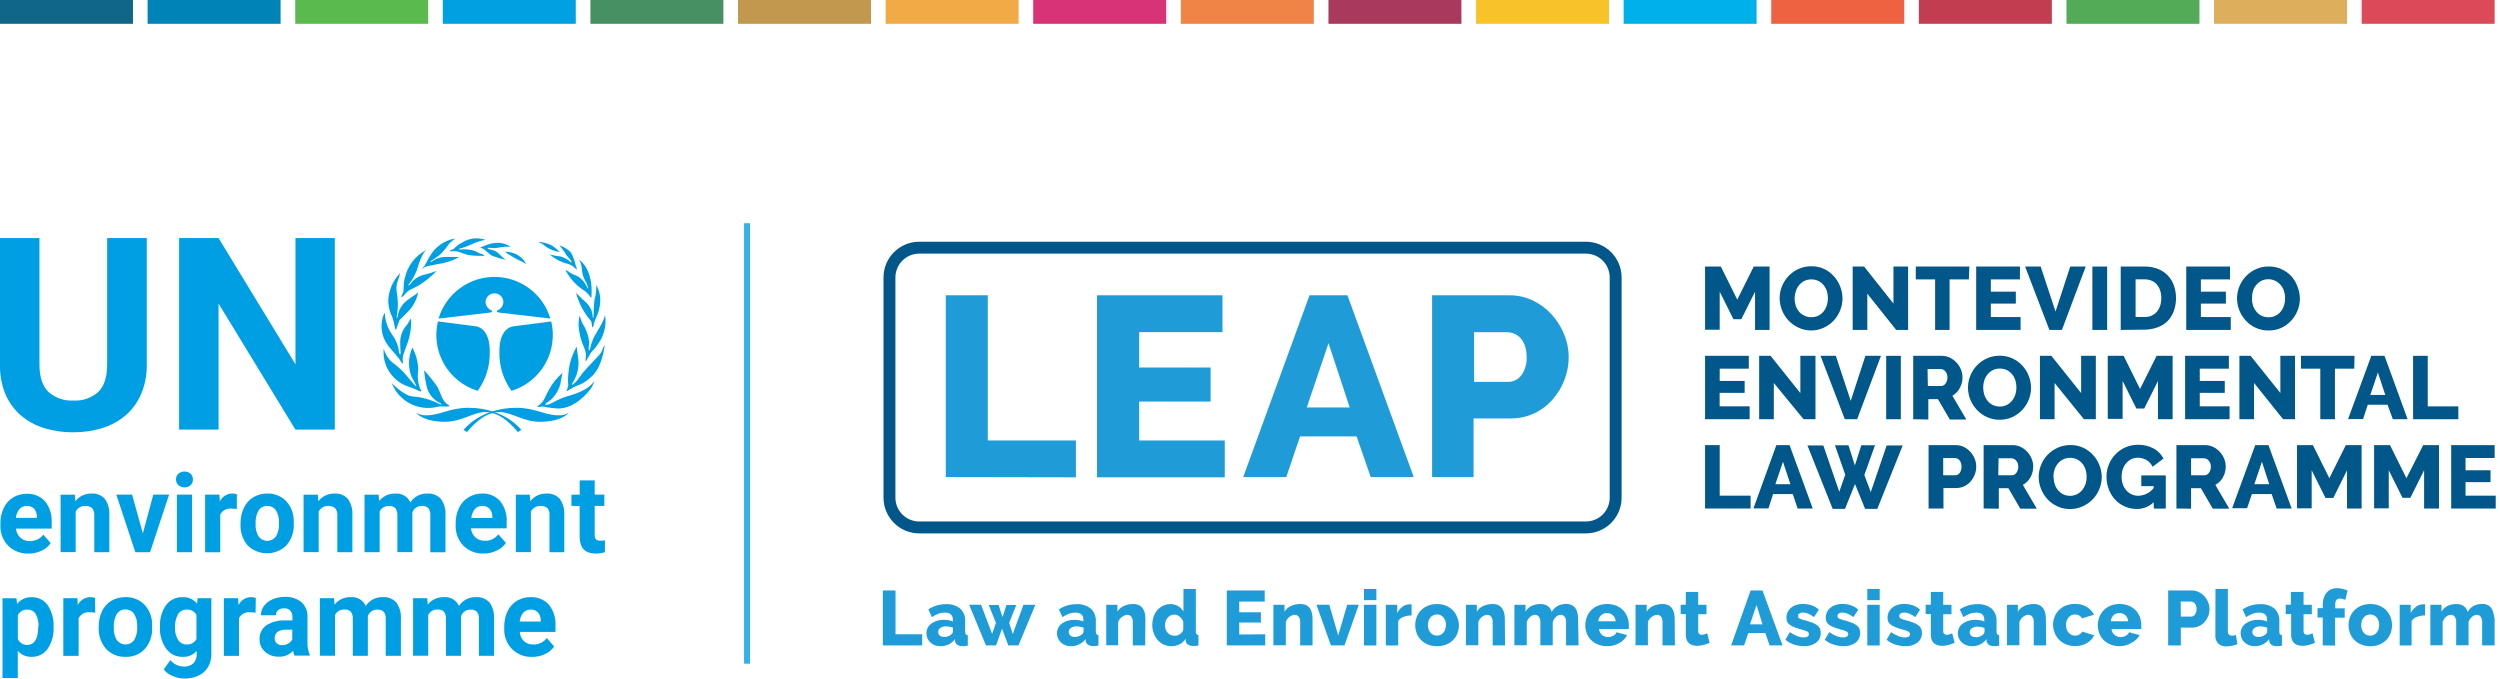 <svg width="420" height="114" viewBox="0 0 420 114" fill="none" xmlns="http://www.w3.org/2000/svg">
<g clip-path="url(#clip0)">
<path d="M80.25 65.66C77.862 64.931 75.841 63.32 74.6 61.153C73.359 58.987 72.991 56.429 73.57 54L79.93 54.82C79.93 54.82 82.37 54.93 82.28 59.25C82.312 61.55 81.6 63.798 80.25 65.66V65.66Z" fill="#009FE3"/>
<path d="M85.93 65.66C88.318 64.931 90.339 63.32 91.58 61.153C92.821 58.987 93.189 56.429 92.61 54L86.25 54.82C86.25 54.82 83.81 54.93 83.9 59.25C83.869 61.55 84.581 63.798 85.93 65.66Z" fill="#009FE3"/>
<path d="M83.09 49.279C83.483 49.279 83.859 49.435 84.137 49.713C84.414 49.991 84.57 50.367 84.57 50.76C84.551 51.063 84.447 51.355 84.27 51.602C84.093 51.85 83.851 52.043 83.57 52.16C83.51 52.16 83.44 52.219 83.46 52.33C83.48 52.44 83.78 52.489 83.91 52.52L92.46 53.52C91.859 51.496 90.62 49.722 88.927 48.461C87.235 47.199 85.181 46.518 83.07 46.52V46.52C80.96 46.52 78.906 47.201 77.214 48.462C75.523 49.724 74.283 51.497 73.68 53.52L82.23 52.52C82.36 52.52 82.66 52.44 82.68 52.33C82.7 52.219 82.68 52.2 82.57 52.16C82.29 52.043 82.047 51.85 81.87 51.602C81.694 51.355 81.59 51.063 81.57 50.76C81.573 50.366 81.731 49.99 82.01 49.712C82.289 49.435 82.667 49.279 83.06 49.279H83.09Z" fill="#009FE3"/>
<path d="M87 72.59L87.58 72.23C87.58 72.23 84.83 68.51 78.69 68.51C75.55 68.51 73.92 69.77 71.69 69.77C71.07 69.813 70.451 69.663 69.92 69.34C69.92 69.34 70.97 70.86 74.77 70.86C77.55 70.86 79.54 69.23 81.49 69.23C84.18 69.23 86.16 71.61 87 72.59Z" fill="#009FE3"/>
<path d="M78.46 72.59L77.88 72.23C77.88 72.23 80.63 68.51 86.77 68.51C89.91 68.51 91.54 69.77 93.77 69.77C94.39 69.813 95.009 69.663 95.54 69.34C95.54 69.34 94.49 70.86 90.69 70.86C87.91 70.86 85.92 69.23 83.97 69.23C81.29 69.23 79.29 71.61 78.46 72.59Z" fill="#009FE3"/>
<path d="M75.53 68.18C75.42 68.47 74.25 68.13 73.45 68.36C71.908 68.729 70.285 68.527 68.88 67.792C67.476 67.057 66.385 65.838 65.81 64.36C65.81 64.36 67.81 66.46 69.28 66.6C70.883 66.714 72.446 67.156 73.87 67.9L74.2 67.97C74.167 67.881 74.103 67.807 74.02 67.76C73.429 67.497 72.908 67.098 72.5 66.596C72.091 66.094 71.807 65.503 71.67 64.87C71.466 63.991 71.323 63.099 71.24 62.2C72.055 63.076 72.804 64.012 73.48 65C74.13 66.16 74.2 67.42 75.53 68.18Z" fill="#009FE3"/>
<path d="M70.75 65.72C70.63 65.84 70.33 65.65 70.22 65.59C70.11 65.53 69.33 65.18 68 64.71C66.849 64.184 65.89 63.314 65.256 62.219C64.622 61.124 64.344 59.859 64.46 58.6C64.709 59.447 65.179 60.213 65.82 60.82C66.532 61.338 67.201 61.913 67.82 62.54C68.43 63.26 69.82 64.91 69.88 64.89C69.94 64.87 69.95 64.78 69.88 64.69C69.81 64.6 69.41 63.69 69.18 63.39C68.856 62.593 68.697 61.74 68.713 60.88C68.728 60.021 68.918 59.174 69.27 58.39C69.909 59.559 70.253 60.867 70.27 62.2C70.087 63.229 70.194 64.288 70.58 65.26C70.58 65.26 70.8 65.67 70.75 65.72Z" fill="#009FE3"/>
<path d="M67.67 61.08C67.6 61.15 67.32 60.73 67.11 60.36C66.9 59.99 65.37 58.36 65.18 58.03C64.599 57.262 64.236 56.351 64.128 55.394C64.021 54.436 64.173 53.468 64.57 52.59C64.57 52.59 64.7 52.59 64.7 53.28C64.86 54.362 65.275 55.39 65.91 56.28C66.562 57.154 66.957 58.193 67.05 59.28C67.05 59.28 67.12 59.49 67.21 59.51C67.3 59.53 67.3 59.3 67.3 59.3C67.3 59.3 67.23 58.21 67.23 57.47C67.242 56.472 67.595 55.509 68.23 54.74C68.441 54.501 68.619 54.235 68.76 53.95C68.834 53.784 68.939 53.635 69.07 53.51C69.132 54.866 68.942 56.222 68.51 57.51C67.81 59.44 67.57 59.77 67.68 60.82C67.69 60.81 67.71 61 67.67 61.08Z" fill="#009FE3"/>
<path d="M66.48 55.37C66.41 55.37 66.35 55.12 66.32 54.92C66.233 54.373 66.099 53.834 65.92 53.31C65.484 52.453 65.245 51.51 65.22 50.55C65.287 48.802 65.999 47.142 67.22 45.89C67.129 46.366 66.988 46.832 66.8 47.28C66.573 47.922 66.535 48.616 66.69 49.28C66.778 49.879 66.832 50.484 66.85 51.09C66.834 51.803 66.767 52.515 66.65 53.22C66.65 53.22 66.65 53.42 66.65 53.42L66.79 53.26C66.88 52.478 67.193 51.739 67.69 51.13C68.52 50.13 70.02 49.5 70.26 49.05C70.029 50.37 69.376 51.581 68.4 52.5C66.84 54.16 67.3 53.31 66.79 54.67C66.703 54.87 66.633 55.078 66.58 55.29C66.59 55.41 66.48 55.37 66.48 55.37Z" fill="#009FE3"/>
<path d="M67.44 50C67.446 49.749 67.526 49.506 67.67 49.3C67.94 48.81 67.67 47.95 68.02 46.68C68.241 45.687 68.675 44.753 69.293 43.945C69.912 43.137 70.699 42.473 71.6 42C71.462 42.129 71.335 42.27 71.22 42.42C70.785 43.17 70.449 43.974 70.22 44.81C69.925 45.805 69.454 46.74 68.83 47.57C68.5 47.92 68.65 47.95 68.65 47.95C68.792 47.897 68.909 47.794 68.98 47.66C69.458 47.002 70.129 46.509 70.9 46.25C71.743 46.063 72.572 45.816 73.38 45.51C72.457 46.444 71.431 47.27 70.32 47.97C68.86 48.8 68.69 48.55 67.83 49.67C67.8 49.62 67.51 50 67.44 50Z" fill="#009FE3"/>
<path d="M70.94 45.19C70.94 45.19 70.94 45.05 71.21 44.79C71.48 44.53 71.75 43.79 72.21 43.07C72.649 42.274 73.265 41.589 74.01 41.069C74.756 40.549 75.611 40.207 76.51 40.07C76.155 40.312 75.82 40.583 75.51 40.88C75.109 41.449 74.675 41.993 74.21 42.51C73.677 42.997 73.093 43.426 72.47 43.79C72.47 43.79 72.29 43.93 72.33 43.99C72.37 44.05 72.54 43.94 72.54 43.94C73.157 43.489 73.888 43.219 74.65 43.16C75.81 43.16 77.02 43.16 77.2 43.16C76.063 43.791 74.818 44.201 73.53 44.37C70.95 44.84 71.43 44.86 71.04 45.11C71.032 45.132 71.019 45.151 71.001 45.165C70.984 45.179 70.963 45.188 70.94 45.19V45.19Z" fill="#009FE3"/>
<path d="M75.55 42.19C75.55 42.19 75.6 42.05 76.02 41.92C76.44 41.79 76.4 41.39 77.67 40.73C78.247 40.363 78.901 40.134 79.581 40.061C80.261 39.989 80.948 40.074 81.59 40.31C81.59 40.31 81.03 40.38 80.94 40.42C80.492 40.543 80.051 40.69 79.62 40.86C78.907 41.215 78.164 41.506 77.4 41.73C76.84 41.84 77.11 41.87 77.11 41.87C77.183 41.9 77.261 41.917 77.34 41.92C78.067 41.848 78.801 41.902 79.51 42.08C80.32 42.37 80.3 42.48 80.63 42.59C80.96 42.7 81.33 42.77 81.39 42.9C81.45 43.03 80.58 42.97 80.09 42.97C79.275 42.963 78.468 42.821 77.7 42.55C77.219 42.308 76.688 42.184 76.15 42.19C75.954 42.252 75.745 42.252 75.55 42.19Z" fill="#009FE3"/>
<path d="M80.69 41.559C80.69 41.559 80.74 41.489 81.11 41.419C81.532 41.233 81.966 41.076 82.41 40.95C82.976 40.79 83.57 40.751 84.152 40.835C84.734 40.92 85.292 41.126 85.79 41.44H84.89C84.73 41.44 83.32 41.69 82.99 41.69C82.66 41.69 81.99 41.55 81.92 41.69C81.85 41.83 82.52 41.94 82.62 41.98C83.083 42.072 83.506 42.306 83.83 42.65C84.174 43.014 84.549 43.349 84.95 43.65C84.181 43.482 83.426 43.258 82.69 42.98C82.24 42.73 81.46 41.98 81.33 41.889L80.69 41.559Z" fill="#009FE3"/>
<path d="M84.86 42.3C85.558 42.286 86.247 42.455 86.86 42.79C87.546 43.148 88.097 43.72 88.43 44.42C88.196 44.218 87.933 44.053 87.65 43.93C87.18 43.733 86.726 43.503 86.29 43.24C86.09 43.14 85 42.46 84.86 42.3Z" fill="#009FE3"/>
<path d="M90.21 68.38C90.21 68.38 90.37 68.22 90.91 67.75C91.45 67.28 91.6 66.59 92.19 65.53C92.772 64.427 93.56 63.447 94.51 62.64C94.415 62.992 94.338 63.349 94.28 63.71C94.2 64.6 93.89 65.455 93.38 66.19C92.988 66.788 92.469 67.294 91.86 67.67C91.86 67.67 91.55 67.88 91.57 67.96C91.59 68.04 92.11 67.96 92.11 67.96C92.37 67.865 92.624 67.755 92.87 67.63C93.05 67.52 93.87 67.1 94.19 66.98C94.51 66.86 94.79 66.73 95.51 66.51C96.23 66.29 98.85 65.63 99.88 63.96C99.724 64.469 99.491 64.951 99.19 65.39C98.81 65.84 96.66 68.68 93.68 68.63C93.68 68.63 92.5 68.54 91.89 68.43C91.601 68.344 91.301 68.3 91 68.3C90.743 68.368 90.476 68.395 90.21 68.38V68.38Z" fill="#009FE3"/>
<path d="M96.88 58.24C96.123 59.553 95.656 61.012 95.51 62.52C95.26 65.05 95.69 64.29 95.28 65.41C95.28 65.41 95.14 65.7 95.19 65.72C95.24 65.74 95.46 65.61 96.26 65.12C97.06 64.63 97.83 64.77 99.53 63.12C101.23 61.47 101.53 58.26 101.61 57.99C101.433 58.188 101.303 58.424 101.23 58.68C101.139 58.985 100.986 59.267 100.78 59.51C100.73 59.56 98.88 61.59 98.67 61.77C98.116 62.36 97.605 62.988 97.14 63.65C96.91 64.03 96.22 64.72 96.09 64.65C96.101 64.551 96.125 64.454 96.16 64.36C96.491 63.861 96.753 63.319 96.94 62.75C97.098 62.18 97.185 61.592 97.2 61C97.22 60.5 96.9 58.64 96.88 58.24Z" fill="#009FE3"/>
<path d="M98.4 60.68C98.346 60.535 98.346 60.376 98.4 60.23C98.493 59.662 98.42 59.079 98.19 58.55C97.605 57.293 97.265 55.935 97.19 54.55C97.24 53.25 97.39 53.07 97.39 53.07C97.39 53.07 97.75 54.14 97.86 54.32C98.472 55.282 98.861 56.369 99 57.5C98.915 57.959 98.885 58.425 98.91 58.89C98.96 58.89 99.09 58.76 99.11 58.64C99.241 58.059 99.421 57.49 99.65 56.94C100 56.09 101.39 54.21 101.65 52.94C101.882 54.383 101.614 55.861 100.89 57.13C99.68 59.13 99.55 58.7 99.05 59.62C98.55 60.54 98.47 60.68 98.4 60.68Z" fill="#009FE3"/>
<path d="M99.5 55C99.41 55 99.5 54.15 99.25 53.88C98.083 52.526 97.236 50.926 96.77 49.2C96.77 49.2 97.95 50.39 98.14 50.52C98.673 50.951 99.095 51.503 99.37 52.13C99.6 52.82 99.55 53.39 99.64 53.41C99.73 53.43 99.73 52.65 99.73 52.65C99.735 51.902 99.781 51.154 99.87 50.41C100.099 49.58 100.204 48.721 100.18 47.86C100.642 48.688 100.873 49.623 100.85 50.57C100.806 51.615 100.536 52.639 100.06 53.57C99.905 53.931 99.788 54.306 99.71 54.69C99.72 54.85 99.5 55 99.5 55Z" fill="#009FE3"/>
<path d="M97.3 43.64C97.3 43.64 99.74 45.08 99.36 49.93C99.36 49.93 99.36 50.15 99.22 49.93C98.965 49.559 98.662 49.222 98.32 48.93C96.907 48.071 95.759 46.839 95 45.37C95 45.37 95.14 45.37 95.36 45.53C95.674 45.76 96.009 45.961 96.36 46.13C96.9 46.3 97.391 46.598 97.79 47C98.18 47.417 98.492 47.901 98.71 48.43C98.71 48.43 98.87 48.56 98.76 48.2C98.68 47.844 98.538 47.506 98.34 47.2C98.019 46.638 97.821 46.014 97.76 45.37C97.753 44.764 97.595 44.169 97.3 43.64V43.64Z" fill="#009FE3"/>
<path d="M96.88 45.34C96.9 45.068 96.837 44.796 96.7 44.56C96.552 43.806 96.286 43.08 95.91 42.41C95.381 41.862 94.725 41.453 94 41.22C94 41.22 94.42 41.8 94.69 42.12C94.867 42.342 95.018 42.583 95.14 42.84C95.23 43 95.73 43.49 95.92 43.76C95.978 43.847 96.016 43.946 96.03 44.05C96.03 44.14 95.83 44 95.78 43.94C95.334 43.575 94.826 43.294 94.28 43.11C93.632 43.035 92.991 42.914 92.36 42.75C93.127 43.422 94.026 43.926 95 44.23C95.744 44.35 96.415 44.747 96.88 45.34V45.34Z" fill="#009FE3"/>
<path d="M94 42.35C93.574 41.825 93.035 41.402 92.425 41.111C91.814 40.821 91.147 40.67 90.47 40.67C90.578 40.763 90.71 40.825 90.85 40.85C91.1 40.9 91.55 41.36 91.79 41.5C92.463 41.927 93.214 42.216 94 42.35V42.35Z" fill="#009FE3"/>
<path d="M24.66 40V61.23C24.693 62.917 24.377 64.592 23.73 66.15C23.154 67.516 22.279 68.736 21.17 69.72C20.032 70.702 18.705 71.441 17.27 71.89C15.672 72.389 14.005 72.636 12.33 72.62C10.635 72.643 8.948 72.397 7.33 71.89C5.893 71.446 4.565 70.707 3.43 69.72C2.323 68.737 1.451 67.517 0.88 66.15C0.256 64.587 -0.043 62.913 0 61.23V40H6.63V61.23C6.63 63.337 7.134 64.873 8.14 65.84C9.29 66.858 10.797 67.379 12.33 67.29C13.09 67.338 13.851 67.235 14.571 66.986C15.29 66.737 15.953 66.347 16.52 65.84C17.507 64.873 18 63.337 18 61.23V40H24.66Z" fill="#009FE3"/>
<path d="M56.25 72.17H49.63L36.72 51V72.17H30.09V40H36.72L49.64 61.21V40H56.25V72.17Z" fill="#009FE3"/>
<path d="M4.78 93C4.154 93.023 3.53 92.919 2.945 92.694C2.361 92.469 1.828 92.127 1.38 91.69C0.936 91.23 0.59 90.684 0.365 90.085C0.14 89.487 0.039 88.849 0.07 88.21V87.96C0.053 87.059 0.241 86.167 0.62 85.35C0.957 84.618 1.503 84.002 2.19 83.58C2.886 83.16 3.687 82.946 4.5 82.96C5.07 82.931 5.64 83.029 6.169 83.245C6.697 83.461 7.172 83.79 7.56 84.21C8.362 85.213 8.761 86.478 8.68 87.76V88.81H2.68C2.735 89.389 2.998 89.929 3.42 90.33C3.848 90.718 4.412 90.923 4.99 90.9C5.431 90.92 5.87 90.832 6.269 90.644C6.668 90.456 7.015 90.173 7.28 89.82L8.52 91.24C8.13 91.796 7.598 92.238 6.98 92.52C6.293 92.847 5.54 93.011 4.78 93V93ZM4.49 85C4.261 84.993 4.033 85.036 3.823 85.126C3.612 85.216 3.423 85.35 3.27 85.52C2.927 85.943 2.718 86.458 2.67 87H6.19V86.79C6.203 86.305 6.039 85.833 5.73 85.46C5.568 85.299 5.374 85.174 5.16 85.095C4.946 85.016 4.717 84.983 4.49 85Z" fill="#009FE3"/>
<path d="M12.57 83.1L12.65 84.22C12.968 83.8 13.381 83.463 13.856 83.237C14.332 83.011 14.854 82.902 15.38 82.92C15.798 82.888 16.217 82.952 16.605 83.108C16.994 83.264 17.341 83.508 17.62 83.82C18.167 84.61 18.431 85.562 18.37 86.52V92.77H15.84V86.58C15.878 86.154 15.753 85.729 15.49 85.39C15.332 85.249 15.147 85.141 14.946 85.074C14.744 85.007 14.531 84.982 14.32 85C13.991 84.987 13.665 85.068 13.38 85.232C13.096 85.397 12.863 85.639 12.71 85.93V92.76H10.18V83.1H12.57Z" fill="#009FE3"/>
<path d="M24 89.61L25.76 83.09H28.41L25.21 92.77H22.74L19.54 83.09H22.19L24 89.61Z" fill="#009FE3"/>
<path d="M29.57 80.59C29.558 80.406 29.586 80.221 29.651 80.049C29.717 79.876 29.819 79.72 29.95 79.59C30.242 79.346 30.61 79.212 30.99 79.212C31.37 79.212 31.738 79.346 32.03 79.59C32.277 79.848 32.415 80.192 32.415 80.55C32.415 80.907 32.277 81.251 32.03 81.51C31.742 81.752 31.377 81.885 31 81.885C30.623 81.885 30.258 81.752 29.97 81.51C29.844 81.392 29.744 81.249 29.675 81.091C29.607 80.933 29.571 80.762 29.57 80.59V80.59ZM32.26 92.77H29.72V83.09H32.26V92.77Z" fill="#009FE3"/>
<path d="M39.79 85.52C39.489 85.476 39.185 85.452 38.88 85.45C38.502 85.403 38.118 85.474 37.782 85.653C37.445 85.832 37.172 86.11 37 86.45V92.78H34.46V83.09H36.86L36.93 84.24C37.117 83.848 37.41 83.516 37.776 83.281C38.142 83.046 38.566 82.918 39 82.91C39.268 82.909 39.534 82.95 39.79 83.03V85.52Z" fill="#009FE3"/>
<path d="M40.41 87.85C40.407 86.96 40.609 86.08 41 85.28C41.336 84.553 41.883 83.943 42.57 83.53C43.287 83.108 44.108 82.893 44.94 82.91C45.504 82.899 46.065 82.999 46.59 83.205C47.115 83.411 47.594 83.718 48 84.11C48.843 84.989 49.325 86.153 49.35 87.37V88.03C49.414 89.335 48.978 90.616 48.13 91.61C47.258 92.472 46.081 92.955 44.855 92.955C43.629 92.955 42.452 92.472 41.58 91.61C40.75 90.597 40.332 89.308 40.41 88V87.88V87.85ZM42.94 88.03C42.894 88.769 43.072 89.504 43.45 90.14C43.619 90.366 43.837 90.549 44.089 90.675C44.341 90.801 44.618 90.867 44.9 90.867C45.182 90.867 45.459 90.801 45.711 90.675C45.963 90.549 46.181 90.366 46.35 90.14C46.752 89.44 46.934 88.635 46.87 87.83C46.915 87.094 46.733 86.361 46.35 85.73C46.189 85.494 45.97 85.304 45.715 85.176C45.459 85.048 45.175 84.988 44.89 85C44.607 84.989 44.325 85.052 44.073 85.181C43.821 85.311 43.606 85.503 43.45 85.74C43.067 86.429 42.89 87.213 42.94 88V88.03Z" fill="#009FE3"/>
<path d="M53.4 83.1L53.48 84.22C53.797 83.8 54.211 83.463 54.686 83.237C55.161 83.011 55.684 82.902 56.21 82.92C56.627 82.888 57.047 82.952 57.435 83.108C57.824 83.264 58.171 83.508 58.45 83.82C58.997 84.61 59.261 85.562 59.2 86.52V92.77H56.67V86.58C56.707 86.154 56.582 85.729 56.32 85.39C56.162 85.249 55.977 85.141 55.776 85.074C55.574 85.007 55.361 84.982 55.15 85C54.821 84.987 54.495 85.068 54.21 85.232C53.925 85.397 53.693 85.639 53.54 85.93V92.76H51V83.1H53.4Z" fill="#009FE3"/>
<path d="M63.61 83.1L63.69 84.18C64.013 83.77 64.429 83.441 64.904 83.222C65.378 83.003 65.898 82.9 66.42 82.92C66.942 82.876 67.464 82.995 67.915 83.26C68.367 83.525 68.725 83.923 68.94 84.4C69.246 83.927 69.669 83.542 70.169 83.282C70.669 83.023 71.228 82.898 71.79 82.92C72.218 82.888 72.648 82.954 73.047 83.113C73.446 83.273 73.803 83.521 74.09 83.84C74.65 84.647 74.915 85.621 74.84 86.6V92.78H72.29V86.6C72.333 86.179 72.231 85.755 72 85.4C71.853 85.251 71.674 85.138 71.476 85.069C71.279 84.999 71.068 84.976 70.86 85C70.511 84.984 70.167 85.085 69.881 85.286C69.595 85.487 69.384 85.776 69.28 86.11V92.76H66.76V86.61C66.8 86.179 66.686 85.747 66.44 85.39C66.295 85.251 66.122 85.145 65.932 85.079C65.742 85.014 65.54 84.99 65.34 85.01C65.02 84.993 64.701 85.069 64.424 85.231C64.146 85.393 63.923 85.632 63.78 85.92V92.77H61.24V83.1H63.61Z" fill="#009FE3"/>
<path d="M81.26 93C80.634 93.023 80.01 92.919 79.426 92.694C78.841 92.469 78.309 92.127 77.86 91.69C77.416 91.23 77.071 90.683 76.846 90.085C76.62 89.487 76.52 88.848 76.55 88.21V87.96C76.533 87.059 76.721 86.167 77.1 85.35C77.437 84.618 77.984 84.002 78.67 83.58C79.367 83.139 80.176 82.906 81 82.91C81.561 82.89 82.119 82.992 82.637 83.207C83.154 83.423 83.62 83.748 84 84.16C84.802 85.162 85.202 86.428 85.12 87.71V88.76H79.12C79.175 89.339 79.438 89.879 79.86 90.28C80.289 90.667 80.853 90.871 81.43 90.85C81.871 90.87 82.31 90.782 82.709 90.594C83.108 90.405 83.455 90.123 83.72 89.77L85 91.21C84.61 91.766 84.079 92.208 83.46 92.49C82.777 92.829 82.023 93.004 81.26 93V93ZM81 85C80.771 84.993 80.544 85.036 80.333 85.125C80.122 85.215 79.934 85.35 79.78 85.52C79.436 85.945 79.227 86.464 79.18 87.01H82.71V86.8C82.723 86.315 82.56 85.843 82.25 85.47C82.088 85.305 81.893 85.178 81.677 85.097C81.461 85.016 81.23 84.983 81 85V85Z" fill="#009FE3"/>
<path d="M89 83.1L89.08 84.22C89.397 83.8 89.811 83.463 90.286 83.237C90.762 83.011 91.284 82.902 91.81 82.92C92.228 82.888 92.647 82.952 93.035 83.108C93.424 83.264 93.771 83.508 94.05 83.82C94.597 84.61 94.861 85.562 94.8 86.52V92.77H92.31V86.58C92.359 86.159 92.248 85.734 92 85.39C91.838 85.245 91.648 85.136 91.441 85.069C91.235 85.001 91.016 84.978 90.8 85C90.471 84.987 90.145 85.068 89.861 85.232C89.576 85.397 89.343 85.639 89.19 85.93V92.76H86.66V83.1H89Z" fill="#009FE3"/>
<path d="M99.91 80.71V83.09H101.53V85H99.91V89.83C99.883 90.102 99.954 90.375 100.11 90.6C100.215 90.689 100.338 90.756 100.471 90.796C100.603 90.835 100.743 90.847 100.88 90.83C101.131 90.834 101.382 90.814 101.63 90.77V92.77C101.135 92.924 100.619 93.002 100.1 93C98.32 93 97.413 92.083 97.38 90.25V85H96V83.1H97.39V80.71H99.91Z" fill="#009FE3"/>
<path d="M9 105.44C9.057 106.703 8.707 107.951 8 109C7.699 109.43 7.295 109.779 6.825 110.014C6.356 110.25 5.835 110.365 5.31 110.35C4.873 110.367 4.438 110.286 4.037 110.112C3.635 109.939 3.278 109.679 2.99 109.35V113.91H0.42V100.51H2.77L2.86 101.46C3.147 101.1 3.512 100.811 3.928 100.615C4.344 100.419 4.8 100.321 5.26 100.33C5.79 100.305 6.318 100.413 6.797 100.643C7.275 100.874 7.689 101.22 8 101.65C8.718 102.727 9.069 104.007 9 105.3V105.43V105.44ZM6.47 105.25C6.514 104.523 6.351 103.798 6 103.16C5.86 102.926 5.66 102.734 5.421 102.603C5.182 102.473 4.912 102.41 4.64 102.42C4.304 102.39 3.968 102.463 3.675 102.629C3.382 102.795 3.147 103.047 3 103.35V107.35C3.139 107.666 3.372 107.931 3.667 108.11C3.962 108.289 4.305 108.373 4.65 108.35C5.82 108.28 6.42 107.27 6.42 105.25H6.47Z" fill="#009FE3"/>
<path d="M16 102.93C15.699 102.886 15.395 102.863 15.09 102.86C14.712 102.813 14.328 102.884 13.992 103.063C13.655 103.242 13.382 103.52 13.21 103.86V110.19H10.64V100.5H13L13.07 101.65C13.261 101.252 13.56 100.916 13.933 100.681C14.306 100.445 14.739 100.32 15.18 100.32C15.448 100.32 15.714 100.36 15.97 100.44L16 102.93Z" fill="#009FE3"/>
<path d="M16.59 105.26C16.571 104.373 16.756 103.494 17.13 102.69C17.466 101.962 18.013 101.352 18.7 100.94C19.418 100.517 20.238 100.303 21.07 100.32C21.648 100.297 22.223 100.392 22.763 100.598C23.303 100.805 23.795 101.118 24.21 101.52C25.054 102.398 25.535 103.562 25.56 104.78V105.44C25.625 106.735 25.196 108.007 24.36 109C23.947 109.449 23.44 109.803 22.875 110.037C22.31 110.27 21.701 110.377 21.09 110.35C20.478 110.375 19.868 110.268 19.302 110.035C18.736 109.802 18.227 109.449 17.81 109C16.949 107.985 16.509 106.679 16.58 105.35L16.59 105.26ZM19.12 105.44C19.074 106.178 19.252 106.914 19.63 107.55C19.799 107.775 20.018 107.958 20.269 108.084C20.521 108.211 20.799 108.276 21.08 108.276C21.362 108.276 21.64 108.211 21.891 108.084C22.143 107.958 22.362 107.775 22.53 107.55C22.933 106.85 23.114 106.044 23.05 105.24C23.095 104.503 22.914 103.77 22.53 103.14C22.371 102.9 22.154 102.705 21.898 102.574C21.642 102.443 21.357 102.379 21.07 102.39C20.787 102.379 20.506 102.441 20.253 102.571C20.001 102.7 19.786 102.893 19.63 103.13C19.237 103.833 19.06 104.636 19.12 105.44V105.44Z" fill="#009FE3"/>
<path d="M26.88 105.27C26.807 103.996 27.159 102.733 27.88 101.68C28.202 101.243 28.625 100.892 29.113 100.655C29.6 100.418 30.138 100.303 30.68 100.32C31.142 100.297 31.603 100.385 32.026 100.574C32.448 100.763 32.819 101.05 33.11 101.41L33.21 100.5H35.51V109.86C35.53 110.634 35.337 111.399 34.95 112.07C34.576 112.695 34.022 113.194 33.36 113.5C32.62 113.838 31.814 114.009 31 114C30.311 113.991 29.631 113.845 29 113.57C28.413 113.34 27.896 112.961 27.5 112.47L28.62 110.9C28.898 111.24 29.249 111.514 29.647 111.701C30.046 111.888 30.48 111.983 30.92 111.98C31.205 111.998 31.491 111.958 31.761 111.864C32.03 111.769 32.278 111.622 32.49 111.43C32.684 111.221 32.834 110.976 32.931 110.707C33.027 110.439 33.068 110.154 33.05 109.87V109.35C32.764 109.679 32.409 109.939 32.009 110.113C31.609 110.286 31.175 110.367 30.74 110.35C30.197 110.371 29.657 110.259 29.167 110.024C28.678 109.789 28.253 109.437 27.93 109C27.18 107.946 26.807 106.671 26.87 105.38V105.28L26.88 105.27ZM29.41 105.46C29.37 106.183 29.552 106.902 29.93 107.52C30.083 107.756 30.293 107.949 30.542 108.081C30.791 108.212 31.069 108.277 31.35 108.27C31.681 108.293 32.012 108.222 32.304 108.064C32.596 107.907 32.838 107.669 33 107.38V103.3C32.839 103.012 32.599 102.776 32.309 102.618C32.018 102.461 31.69 102.388 31.36 102.41C31.075 102.402 30.793 102.468 30.541 102.601C30.288 102.734 30.075 102.93 29.92 103.17C29.53 103.871 29.353 104.67 29.41 105.47V105.46Z" fill="#009FE3"/>
<path d="M42.94 102.93C42.639 102.886 42.334 102.863 42.03 102.86C41.652 102.813 41.268 102.884 40.932 103.063C40.595 103.242 40.322 103.52 40.15 103.86V110.19H37.61V100.5H40L40.07 101.65C40.26 101.252 40.559 100.916 40.933 100.681C41.306 100.445 41.739 100.32 42.18 100.32C42.448 100.32 42.714 100.36 42.97 100.44L42.94 102.93Z" fill="#009FE3"/>
<path d="M49.5 110.19C49.369 109.915 49.281 109.621 49.24 109.32C48.941 109.656 48.569 109.92 48.154 110.093C47.739 110.266 47.29 110.344 46.84 110.32C45.994 110.35 45.168 110.057 44.53 109.5C44.233 109.242 43.997 108.922 43.838 108.563C43.679 108.203 43.601 107.813 43.61 107.42C43.587 106.964 43.676 106.51 43.872 106.098C44.068 105.686 44.362 105.329 44.73 105.06C45.694 104.453 46.823 104.163 47.96 104.23H49.13V103.67C49.149 103.284 49.028 102.904 48.79 102.6C48.654 102.457 48.486 102.346 48.301 102.277C48.116 102.208 47.917 102.181 47.72 102.2C47.36 102.178 47.005 102.288 46.72 102.51C46.599 102.617 46.504 102.75 46.441 102.898C46.379 103.047 46.351 103.208 46.36 103.37H43.83C43.83 102.809 44.009 102.262 44.34 101.81C44.708 101.311 45.206 100.923 45.78 100.69C46.44 100.407 47.152 100.268 47.87 100.28C48.88 100.224 49.874 100.544 50.66 101.18C51.004 101.501 51.271 101.895 51.444 102.332C51.617 102.77 51.691 103.24 51.66 103.71V107.9C51.624 108.616 51.754 109.332 52.04 109.99V110.14H49.5V110.19ZM47.4 108.39C47.75 108.386 48.093 108.296 48.4 108.13C48.697 107.975 48.941 107.735 49.1 107.44V105.78H48.15C46.88 105.78 46.21 106.23 46.15 107.12V107.27C46.143 107.418 46.169 107.565 46.226 107.702C46.283 107.838 46.37 107.961 46.48 108.06C46.605 108.174 46.752 108.262 46.912 108.319C47.072 108.375 47.241 108.4 47.41 108.39H47.4Z" fill="#009FE3"/>
<path d="M56.12 100.5L56.2 101.58C56.523 101.169 56.939 100.841 57.414 100.622C57.888 100.403 58.408 100.299 58.93 100.32C59.452 100.275 59.974 100.394 60.425 100.659C60.877 100.924 61.235 101.323 61.45 101.8C61.756 101.327 62.179 100.941 62.679 100.682C63.179 100.422 63.737 100.297 64.3 100.32C64.728 100.287 65.158 100.353 65.557 100.512C65.956 100.672 66.313 100.921 66.6 101.24C67.16 102.046 67.425 103.021 67.35 104V110.18H64.8V104C64.837 103.576 64.728 103.152 64.49 102.8C64.344 102.659 64.169 102.551 63.978 102.486C63.786 102.42 63.582 102.398 63.38 102.42C63.031 102.404 62.687 102.504 62.401 102.705C62.115 102.906 61.904 103.196 61.8 103.53V110.18H59.27V104C59.31 103.568 59.197 103.136 58.95 102.78C58.805 102.641 58.632 102.535 58.442 102.469C58.252 102.403 58.05 102.38 57.85 102.4C57.53 102.382 57.211 102.459 56.934 102.621C56.656 102.782 56.433 103.022 56.29 103.31V110.16H53.74V100.5H56.11H56.12Z" fill="#009FE3"/>
<path d="M71.78 100.5L71.86 101.58C72.183 101.169 72.599 100.841 73.074 100.622C73.548 100.403 74.068 100.299 74.59 100.32C75.111 100.275 75.634 100.394 76.085 100.659C76.537 100.924 76.895 101.323 77.11 101.8C77.415 101.327 77.839 100.941 78.339 100.682C78.838 100.422 79.397 100.297 79.96 100.32C80.388 100.287 80.818 100.353 81.217 100.512C81.615 100.672 81.972 100.921 82.26 101.24C82.816 102.047 83.078 103.022 83 104V110.18H80.46V104C80.497 103.576 80.387 103.152 80.15 102.8C80.004 102.659 79.829 102.551 79.637 102.486C79.445 102.42 79.242 102.398 79.04 102.42C78.691 102.404 78.347 102.504 78.061 102.705C77.775 102.906 77.564 103.196 77.46 103.53V110.18H74.92V104C74.959 103.568 74.846 103.136 74.6 102.78C74.455 102.641 74.281 102.535 74.092 102.469C73.902 102.403 73.7 102.38 73.5 102.4C73.179 102.382 72.861 102.459 72.583 102.621C72.306 102.782 72.082 103.022 71.94 103.31V110.16H69.4V100.5H71.77H71.78Z" fill="#009FE3"/>
<path d="M89.42 110.36C88.794 110.384 88.17 110.28 87.585 110.055C87.001 109.829 86.468 109.488 86.02 109.05C85.576 108.59 85.231 108.044 85.005 107.446C84.78 106.847 84.68 106.209 84.71 105.57V105.32C84.693 104.42 84.881 103.527 85.26 102.71C85.597 101.978 86.143 101.362 86.83 100.94C87.526 100.521 88.327 100.306 89.14 100.32C89.71 100.292 90.28 100.389 90.809 100.605C91.338 100.821 91.812 101.151 92.2 101.57C93.002 102.573 93.401 103.839 93.32 105.12V106.17H87.32C87.356 106.745 87.598 107.288 88 107.7C88.429 108.087 88.992 108.292 89.57 108.27C90.011 108.29 90.45 108.202 90.849 108.014C91.248 107.826 91.595 107.543 91.86 107.19L93.1 108.61C92.71 109.167 92.178 109.609 91.56 109.89C90.891 110.206 90.16 110.367 89.42 110.36ZM89.13 102.41C88.901 102.403 88.673 102.446 88.463 102.536C88.252 102.626 88.063 102.76 87.91 102.93C87.566 103.356 87.357 103.875 87.31 104.42H90.84V104.21C90.853 103.726 90.689 103.253 90.38 102.88C90.219 102.717 90.025 102.591 89.811 102.51C89.597 102.429 89.368 102.395 89.14 102.41H89.13Z" fill="#009FE3"/>
<path opacity="0.8" d="M126 37.5H125V111.5H126V37.5Z" fill="#009FE3"/>
<path d="M146.33 0H123.99V4H146.33V0Z" fill="#C2984E"/>
<path d="M394.3 0H371.96V4H394.3V0Z" fill="#DDAE5B"/>
<path d="M245.52 0H223.18V4H245.52V0Z" fill="#AA3A5D"/>
<path d="M319.91 0H297.57V4H319.91V0Z" fill="#EE6141"/>
<path d="M47.14 0H24.8V4H47.14V0Z" fill="#0083B7"/>
<path d="M344.71 0H322.37V4H344.71V0Z" fill="#C23D4F"/>
<path d="M195.92 0H173.58V4H195.92V0Z" fill="#D83377"/>
<path d="M22.34 0H0V4H22.34V0Z" fill="#106686"/>
<path d="M270.32 0H247.98V4H270.32V0Z" fill="#F7C329"/>
<path d="M171.13 0H148.79V4H171.13V0Z" fill="#F2AA46"/>
<path d="M121.53 0H99.19V4H121.53V0Z" fill="#479064"/>
<path d="M295.11 0H272.77V4H295.11V0Z" fill="#00B1E9"/>
<path d="M96.73 0H74.39V4H96.73V0Z" fill="#00A1E1"/>
<path d="M71.94 0H49.6V4H71.94V0Z" fill="#5ABA4E"/>
<path d="M220.72 0H198.38V4H220.72V0Z" fill="#EF8446"/>
<path d="M369.51 0H347.17V4H369.51V0Z" fill="#53AA57"/>
<path d="M419.1 0H396.76V4H419.1V0Z" fill="#DC4A5A"/>
<path d="M294.85 55.43V49L292.54 53.63H291.22L288.91 49V55.4H286.45V44.78H289.1L291.86 50.34L294.63 44.78H297.29V55.43H294.85Z" fill="#01568A"/>
<path d="M304.27 55.52C303.518 55.519 302.777 55.348 302.1 55.02C301.469 54.726 300.901 54.312 300.43 53.8C299.97 53.294 299.607 52.708 299.36 52.07C299.109 51.433 298.98 50.755 298.98 50.07C298.989 49.033 299.295 48.02 299.862 47.151C300.429 46.282 301.234 45.595 302.18 45.17C302.85 44.871 303.577 44.721 304.31 44.73C305.055 44.72 305.793 44.877 306.47 45.19C307.088 45.49 307.642 45.908 308.1 46.42C308.557 46.93 308.917 47.52 309.16 48.16C309.411 48.797 309.54 49.475 309.54 50.16C309.537 50.846 309.401 51.525 309.14 52.16C308.624 53.453 307.628 54.495 306.36 55.07C305.704 55.369 304.991 55.522 304.27 55.52V55.52ZM301.49 50.12C301.49 50.523 301.55 50.925 301.67 51.31C301.786 51.672 301.965 52.011 302.2 52.31C302.444 52.61 302.751 52.853 303.1 53.02C303.472 53.205 303.884 53.298 304.3 53.29C304.727 53.301 305.15 53.205 305.53 53.01C305.87 52.829 306.167 52.577 306.4 52.27C306.631 51.97 306.807 51.631 306.92 51.27C307.034 50.887 307.091 50.489 307.09 50.09C307.09 49.686 307.03 49.285 306.91 48.9C306.795 48.535 306.612 48.196 306.37 47.9C306.129 47.607 305.829 47.369 305.49 47.2C305.119 47.02 304.712 46.931 304.3 46.94C303.876 46.931 303.457 47.027 303.08 47.22C302.742 47.4 302.446 47.649 302.21 47.95C301.976 48.248 301.8 48.587 301.69 48.95C301.567 49.328 301.499 49.722 301.49 50.12V50.12Z" fill="#01568A"/>
<path d="M313.71 49.34V55.43H311.25V44.78H313.17L318.1 51V44.78H320.56V55.43H318.56L313.71 49.34Z" fill="#01568A"/>
<path d="M330.77 46.94H327.53V55.43H325.1V46.94H321.85V44.78H330.85L330.77 46.94Z" fill="#01568A"/>
<path d="M339.46 53.27V55.43H332V44.78H339.35V46.94H334.46V49H338.66V51H334.46V53.26L339.46 53.27Z" fill="#01568A"/>
<path d="M342.83 44.78L345.33 52.34L347.8 44.78H350.4L346.4 55.43H344.3L340.22 44.78H342.83Z" fill="#01568A"/>
<path d="M351.52 55.43V44.78H354V55.43H351.52Z" fill="#01568A"/>
<path d="M356.28 55.43V44.78H360.28C361.07 44.763 361.856 44.906 362.59 45.2C363.204 45.451 363.758 45.831 364.213 46.314C364.668 46.797 365.015 47.371 365.23 48C365.458 48.662 365.573 49.359 365.57 50.06C365.582 50.809 365.456 51.555 365.2 52.26C364.965 52.913 364.589 53.507 364.1 54C363.62 54.442 363.055 54.782 362.44 55C361.743 55.26 361.004 55.389 360.26 55.38L356.28 55.43ZM363.1 50.09C363.104 49.656 363.04 49.224 362.91 48.81C362.795 48.443 362.608 48.103 362.36 47.81C362.121 47.528 361.819 47.305 361.48 47.16C361.103 47.003 360.698 46.925 360.29 46.93H358.78V53.26H360.29C360.702 53.267 361.112 53.185 361.49 53.02C361.831 52.867 362.132 52.638 362.37 52.35C362.612 52.054 362.795 51.714 362.91 51.35C363.039 50.942 363.103 50.517 363.1 50.09V50.09Z" fill="#01568A"/>
<path d="M374.77 53.27V55.43H367.29V44.78H374.64V46.94H369.75V49H373.95V51H369.75V53.26L374.77 53.27Z" fill="#01568A"/>
<path d="M381.1 55.52C380.355 55.529 379.617 55.372 378.94 55.06C378.309 54.766 377.741 54.352 377.27 53.84C376.81 53.334 376.447 52.748 376.2 52.11C375.949 51.473 375.82 50.794 375.82 50.11C375.828 49.073 376.134 48.059 376.702 47.191C377.269 46.322 378.073 45.635 379.02 45.21C379.69 44.911 380.416 44.761 381.15 44.77C381.895 44.76 382.633 44.917 383.31 45.23C383.949 45.523 384.524 45.942 385 46.46C385.436 46.975 385.775 47.564 386 48.2C386.251 48.837 386.379 49.515 386.38 50.2C386.377 50.886 386.241 51.565 385.98 52.2C385.464 53.492 384.467 54.535 383.2 55.11C382.538 55.397 381.821 55.536 381.1 55.52V55.52ZM378.32 50.12C378.319 50.523 378.38 50.925 378.5 51.31C378.615 51.672 378.795 52.011 379.03 52.31C379.267 52.611 379.567 52.857 379.91 53.03C380.282 53.215 380.694 53.308 381.11 53.3C381.537 53.312 381.96 53.215 382.34 53.02C382.68 52.839 382.977 52.587 383.21 52.28C383.441 51.98 383.617 51.641 383.73 51.28C383.844 50.897 383.901 50.499 383.9 50.1C383.9 49.697 383.839 49.295 383.72 48.91C383.605 48.545 383.422 48.206 383.18 47.91C382.939 47.617 382.639 47.379 382.3 47.21C381.93 47.015 381.518 46.912 381.1 46.91C380.676 46.901 380.257 46.997 379.88 47.19C379.542 47.37 379.246 47.619 379.01 47.92C378.776 48.218 378.6 48.557 378.49 48.92C378.38 49.31 378.33 49.715 378.34 50.12H378.32Z" fill="#01568A"/>
<path d="M293.94 68.27V70.43H286.45V59.78H293.8V61.94H288.91V64H293.1V66H288.9V68.26L293.94 68.27Z" fill="#01568A"/>
<path d="M298 64.34V70.43H295.54V59.78H297.46L302.46 66.04V59.78H305V70.43H303L298 64.34Z" fill="#01568A"/>
<path d="M308.42 59.78L310.92 67.34L313.39 59.78H316L312 70.43H309.93L305.85 59.78H308.42Z" fill="#01568A"/>
<path d="M316.88 70.43V59.78H319.34V70.43H316.88Z" fill="#01568A"/>
<path d="M321.42 70.43V59.78H326.22C326.702 59.777 327.178 59.887 327.61 60.1C328.025 60.306 328.399 60.587 328.71 60.93C329.019 61.267 329.267 61.657 329.44 62.08C329.611 62.496 329.7 62.941 329.7 63.39C329.703 64.023 329.545 64.646 329.24 65.2C328.953 65.734 328.524 66.177 328 66.48L330.34 70.48H327.57L325.57 67.05H323.96V70.48L321.42 70.43ZM323.88 64.85H326.1C326.249 64.848 326.395 64.809 326.525 64.738C326.656 64.666 326.767 64.564 326.85 64.44C327.072 64.133 327.185 63.76 327.17 63.38C327.178 63.014 327.05 62.658 326.81 62.38C326.714 62.258 326.59 62.161 326.45 62.095C326.309 62.029 326.155 61.996 326 62H323.83L323.88 64.85Z" fill="#01568A"/>
<path d="M335.95 70.52C335.205 70.53 334.467 70.373 333.79 70.06C333.151 69.766 332.577 69.348 332.1 68.83C331.629 68.327 331.256 67.74 331 67.1C330.749 66.463 330.62 65.785 330.62 65.1C330.623 64.414 330.759 63.735 331.02 63.1C331.541 61.807 332.546 60.767 333.82 60.2C334.49 59.902 335.217 59.752 335.95 59.76C336.695 59.751 337.433 59.908 338.11 60.22C338.743 60.515 339.311 60.933 339.78 61.45C340.699 62.472 341.211 63.796 341.22 65.17C341.217 65.856 341.081 66.535 340.82 67.17C340.564 67.807 340.191 68.391 339.72 68.89C339.249 69.384 338.689 69.784 338.07 70.07C337.405 70.373 336.681 70.527 335.95 70.52V70.52ZM333.18 65.12C333.18 65.524 333.24 65.925 333.36 66.31C333.476 66.672 333.655 67.011 333.89 67.31C334.127 67.612 334.428 67.858 334.77 68.03C335.143 68.215 335.554 68.308 335.97 68.3C336.399 68.306 336.822 68.202 337.2 68C337.54 67.819 337.837 67.567 338.07 67.26C338.3 66.96 338.476 66.621 338.59 66.26C338.704 65.877 338.761 65.48 338.76 65.08C338.76 64.677 338.7 64.275 338.58 63.89C338.465 63.526 338.282 63.186 338.04 62.89C337.8 62.594 337.5 62.352 337.16 62.18C336.79 62.001 336.382 61.912 335.97 61.92C335.546 61.91 335.127 62.007 334.75 62.2C334.412 62.379 334.115 62.628 333.88 62.93C333.643 63.228 333.463 63.567 333.35 63.93C333.233 64.313 333.172 64.71 333.17 65.11L333.18 65.12Z" fill="#01568A"/>
<path d="M345.17 64.34V70.43H342.71V59.78H344.63L349.63 66.04V59.78H352.1V70.43H350.1L345.17 64.34Z" fill="#01568A"/>
<path d="M362.54 70.43V64L360.23 68.63H358.91L356.6 64V70.37H354.1V59.78H356.77L359.53 65.35L362.31 59.78H365V70.43H362.54Z" fill="#01568A"/>
<path d="M374.57 68.27V70.43H367.1V59.78H374.45V61.94H369.56V64H373.76V66H369.56V68.26L374.57 68.27Z" fill="#01568A"/>
<path d="M378.68 64.34V70.43H376.22V59.78H378.1L383.1 66.02V59.78H385.56V70.43H383.56L378.68 64.34Z" fill="#01568A"/>
<path d="M395.51 61.94H392.27V70.43H389.81V61.94H386.56V59.78H395.56L395.51 61.94Z" fill="#01568A"/>
<path d="M398.38 59.78H400.6L404.48 70.43H402L401.1 68H397.78L397 70.4H394.48L398.38 59.78ZM400.73 66.35L399.48 62.59L398.21 66.35H400.73Z" fill="#01568A"/>
<path d="M405.4 70.43V59.78H407.86V68.27H413V70.43H405.4Z" fill="#01568A"/>
<path d="M286.45 85.43V74.78H288.91V83.27H294.1V85.43H286.45Z" fill="#01568A"/>
<path d="M298.43 74.78H300.65L304.54 85.43H302L301.19 83H297.88L297.1 85.41H294.58L298.43 74.78ZM300.79 81.35L299.54 77.58L298.26 81.35H300.79Z" fill="#01568A"/>
<path d="M308.27 74.8H310.54L311.62 78.2L312.7 74.8H315L313.21 79.8L314.29 82.67L316.96 74.84H319.65L315.39 85.49H313.34L311.64 81.32L309.96 85.49H307.89L303.65 74.84H306.32L309 82.62L310 79.75L308.27 74.8Z" fill="#01568A"/>
<path d="M324 85.43V74.78H328.54C329.024 74.773 329.504 74.879 329.94 75.09C330.353 75.294 330.723 75.576 331.03 75.92C331.334 76.259 331.577 76.648 331.75 77.07C331.92 77.482 332.008 77.924 332.01 78.37C332.011 78.831 331.926 79.289 331.76 79.72C331.6 80.144 331.367 80.537 331.07 80.88C330.774 81.221 330.409 81.497 330 81.69C329.565 81.893 329.09 81.995 328.61 81.99H326.5V85.43H324ZM326.46 79.85H328.46C328.604 79.846 328.746 79.811 328.876 79.747C329.005 79.683 329.119 79.592 329.21 79.48C329.444 79.162 329.557 78.773 329.53 78.38C329.533 78.162 329.5 77.946 329.43 77.74C329.374 77.574 329.285 77.421 329.17 77.29C329.068 77.176 328.942 77.087 328.8 77.03C328.666 76.977 328.524 76.95 328.38 76.95H326.46V79.85Z" fill="#01568A"/>
<path d="M333.25 85.43V74.779H338.1C338.581 74.774 339.057 74.88 339.49 75.09C339.905 75.295 340.278 75.577 340.59 75.919C340.9 76.257 341.147 76.646 341.32 77.07C341.49 77.482 341.578 77.923 341.58 78.37C341.583 79.002 341.425 79.625 341.12 80.18C340.823 80.719 340.379 81.163 339.84 81.46L342.18 85.46H339.41L337.41 82.019H335.8V85.46L333.25 85.43ZM335.71 79.85H338C338.149 79.846 338.294 79.807 338.425 79.736C338.555 79.665 338.667 79.563 338.75 79.439C338.972 79.132 339.085 78.759 339.07 78.379C339.078 78.013 338.95 77.657 338.71 77.379C338.618 77.26 338.5 77.163 338.365 77.095C338.23 77.028 338.081 76.991 337.93 76.99H335.76L335.71 79.85Z" fill="#01568A"/>
<path d="M347.78 85.52C347.035 85.529 346.297 85.372 345.62 85.06C344.989 84.766 344.422 84.351 343.95 83.84C343.49 83.334 343.127 82.747 342.88 82.11C342.629 81.473 342.5 80.794 342.5 80.11C342.503 79.424 342.638 78.744 342.9 78.11C343.421 76.816 344.425 75.776 345.7 75.21C346.37 74.912 347.097 74.761 347.83 74.77C348.575 74.76 349.313 74.918 349.99 75.23C350.623 75.525 351.19 75.944 351.66 76.46C352.569 77.472 353.08 78.78 353.1 80.14C353.097 80.826 352.961 81.505 352.7 82.14C352.444 82.777 352.071 83.36 351.6 83.86C351.121 84.36 350.551 84.764 349.92 85.05C349.25 85.363 348.519 85.523 347.78 85.52ZM345 80.12C345 80.523 345.06 80.925 345.18 81.31C345.296 81.672 345.475 82.011 345.71 82.31C345.947 82.611 346.248 82.857 346.59 83.03C346.963 83.215 347.374 83.308 347.79 83.3C348.212 83.302 348.628 83.199 349 83C349.34 82.819 349.637 82.566 349.87 82.26C350.1 81.959 350.276 81.621 350.39 81.26C350.504 80.877 350.561 80.479 350.56 80.08C350.56 79.677 350.5 79.275 350.38 78.89C350.265 78.525 350.082 78.186 349.84 77.89C349.6 77.594 349.3 77.352 348.96 77.18C348.59 77 348.182 76.911 347.77 76.92C347.346 76.91 346.927 77.006 346.55 77.2C346.211 77.379 345.915 77.627 345.68 77.93C345.443 78.228 345.263 78.567 345.15 78.93C345.032 79.312 344.972 79.71 344.97 80.11L345 80.12Z" fill="#01568A"/>
<path d="M361.81 84.38C361.06 85.108 360.055 85.514 359.01 85.51C358.338 85.514 357.671 85.383 357.051 85.123C356.431 84.864 355.869 84.482 355.4 84C354.923 83.502 354.549 82.914 354.3 82.27C354.021 81.56 353.882 80.803 353.89 80.04C353.891 79.34 354.031 78.647 354.3 78C354.558 77.366 354.939 76.788 355.42 76.3C355.899 75.808 356.47 75.414 357.1 75.14C357.851 74.831 358.66 74.688 359.472 74.723C360.284 74.757 361.078 74.968 361.8 75.34C362.515 75.727 363.096 76.319 363.47 77.04L361.64 78.42C361.423 77.958 361.075 77.569 360.64 77.3C360.191 77.037 359.68 76.898 359.16 76.9C358.772 76.895 358.389 76.981 358.04 77.15C357.706 77.315 357.413 77.55 357.18 77.84C356.935 78.137 356.745 78.476 356.62 78.84C356.49 79.247 356.426 79.673 356.43 80.1C356.425 80.536 356.496 80.969 356.64 81.38C356.769 81.747 356.966 82.086 357.22 82.38C357.466 82.664 357.769 82.892 358.11 83.05C358.471 83.214 358.864 83.296 359.26 83.29C359.753 83.274 360.237 83.15 360.678 82.927C361.118 82.704 361.504 82.388 361.81 82V81.67H359.74V79.87H363.85V85.44H361.85L361.81 84.38Z" fill="#01568A"/>
<path d="M365.64 85.43V74.779H370.44C370.921 74.774 371.397 74.88 371.83 75.09C372.245 75.295 372.618 75.577 372.93 75.919C373.24 76.257 373.487 76.646 373.66 77.07C373.83 77.482 373.919 77.923 373.92 78.37C373.924 79.002 373.765 79.625 373.46 80.18C373.163 80.719 372.719 81.163 372.18 81.46L374.52 85.46H371.75L369.75 82.019H368.1V85.46L365.64 85.43ZM368.1 79.85H370.35C370.499 79.846 370.645 79.807 370.775 79.736C370.906 79.665 371.017 79.563 371.1 79.439C371.322 79.132 371.435 78.759 371.42 78.379C371.428 78.013 371.3 77.657 371.06 77.379C370.968 77.26 370.85 77.163 370.715 77.095C370.58 77.028 370.431 76.991 370.28 76.99H368.1V79.85Z" fill="#01568A"/>
<path d="M378.88 74.78H381.1L385 85.43H382.48L381.64 83H378.32L377.51 85.38H375L378.88 74.78ZM381.23 81.35L380 77.58L378.73 81.35H381.23Z" fill="#01568A"/>
<path d="M394.3 85.43V79L392 83.65H390.68L388.36 79V85.4H385.9V74.78H388.57L391.33 80.34L394.1 74.78H396.75V85.43H394.3Z" fill="#01568A"/>
<path d="M407.25 85.43V79L404.94 83.63H403.62L401.31 79V85.4H398.85V74.78H401.52L404.28 80.34L407.1 74.78H409.75V85.43H407.25Z" fill="#01568A"/>
<path d="M419.28 83.27V85.43H411.8V74.78H419.1V76.94H414.21V79H418.41V81H414.21V83.27H419.28Z" fill="#01568A"/>
<path d="M148.32 108.43V99.2H150.45V106.56H154.92V108.43H148.32Z" fill="#1F9CD8"/>
<path d="M158 108.56C157.68 108.564 157.361 108.509 157.06 108.4C156.787 108.303 156.537 108.152 156.324 107.956C156.111 107.76 155.94 107.524 155.82 107.26C155.697 106.99 155.635 106.697 155.64 106.4C155.635 106.081 155.708 105.766 155.85 105.48C155.995 105.202 156.2 104.96 156.45 104.77C156.727 104.562 157.038 104.403 157.37 104.3C157.752 104.184 158.15 104.126 158.55 104.13C158.828 104.129 159.106 104.153 159.38 104.2C159.622 104.239 159.857 104.309 160.08 104.41V104.1C160.08 103.314 159.623 102.92 158.71 102.92C158.345 102.918 157.982 102.982 157.64 103.11C157.262 103.257 156.903 103.448 156.57 103.68L155.96 102.38C156.393 102.095 156.864 101.873 157.36 101.72C157.863 101.57 158.385 101.496 158.91 101.5C159.769 101.446 160.618 101.705 161.3 102.23C161.591 102.499 161.819 102.83 161.966 103.199C162.113 103.568 162.176 103.964 162.15 104.36V106.12C162.136 106.274 162.171 106.428 162.25 106.56C162.339 106.653 162.461 106.707 162.59 106.71V108.47C162.429 108.508 162.265 108.535 162.1 108.55H161.7C161.389 108.57 161.081 108.489 160.82 108.32C160.616 108.164 160.479 107.935 160.44 107.68V107.37C160.153 107.749 159.784 108.057 159.36 108.27C158.936 108.472 158.47 108.571 158 108.56ZM158.61 107.02C158.835 107.02 159.059 106.98 159.27 106.9C159.466 106.834 159.646 106.729 159.8 106.59C159.885 106.538 159.956 106.466 160.008 106.381C160.06 106.296 160.092 106.2 160.1 106.1V105.45C159.908 105.379 159.711 105.326 159.51 105.29C159.315 105.253 159.118 105.232 158.92 105.23C158.587 105.218 158.259 105.308 157.98 105.49C157.865 105.562 157.771 105.663 157.706 105.782C157.641 105.901 157.608 106.035 157.61 106.17C157.607 106.289 157.632 106.407 157.682 106.514C157.733 106.622 157.807 106.716 157.9 106.79C158.107 106.943 158.363 107.018 158.62 107L158.61 107.02Z" fill="#1F9CD8"/>
<path d="M171.94 101.61H173.94L171.1 108.43H169.4L168.34 105.62L167.34 108.43H165.64L162.82 101.6H164.82L166.68 106.5L167.32 104.64L166.11 101.64H167.77L168.43 103.69L169.08 101.64H170.74L169.54 104.64L170.15 106.51L171.94 101.61Z" fill="#1F9CD8"/>
<path d="M179.93 108.56C179.61 108.564 179.291 108.509 178.99 108.4C178.718 108.303 178.467 108.152 178.254 107.956C178.041 107.76 177.87 107.524 177.75 107.26C177.627 106.99 177.566 106.697 177.57 106.4C177.566 106.081 177.638 105.766 177.78 105.48C177.925 105.202 178.13 104.96 178.38 104.77C178.657 104.562 178.969 104.403 179.3 104.3C179.682 104.184 180.08 104.126 180.48 104.13C180.758 104.129 181.036 104.153 181.31 104.2C181.552 104.239 181.787 104.309 182.01 104.41V104.1C182.01 103.314 181.553 102.92 180.64 102.92C180.275 102.918 179.912 102.982 179.57 103.11C179.192 103.257 178.833 103.448 178.5 103.68L177.89 102.38C178.323 102.095 178.794 101.873 179.29 101.72C179.793 101.57 180.315 101.496 180.84 101.5C181.699 101.446 182.548 101.705 183.23 102.23C183.523 102.495 183.752 102.822 183.903 103.187C184.053 103.552 184.121 103.946 184.1 104.34V106.1C184.086 106.254 184.121 106.408 184.2 106.54C184.289 106.633 184.411 106.687 184.54 106.69V108.45C184.379 108.488 184.215 108.515 184.05 108.53H183.65C183.34 108.55 183.031 108.469 182.77 108.3C182.566 108.144 182.43 107.915 182.39 107.66V107.35C182.103 107.729 181.734 108.037 181.31 108.25C180.881 108.462 180.408 108.568 179.93 108.56V108.56ZM180.55 107.02C180.775 107.02 180.999 106.98 181.21 106.9C181.406 106.834 181.586 106.729 181.74 106.59C181.825 106.538 181.896 106.466 181.948 106.381C182 106.296 182.032 106.2 182.04 106.1V105.45C181.849 105.379 181.651 105.326 181.45 105.29C181.256 105.253 181.058 105.232 180.86 105.23C180.527 105.218 180.199 105.308 179.92 105.49C179.805 105.562 179.711 105.663 179.646 105.782C179.581 105.901 179.548 106.035 179.55 106.17C179.547 106.289 179.572 106.407 179.622 106.514C179.673 106.622 179.747 106.716 179.84 106.79C180.045 106.941 180.296 107.015 180.55 107V107.02Z" fill="#1F9CD8"/>
<path d="M192.39 108.43H190.31V104.6C190.345 104.248 190.257 103.894 190.06 103.6C189.98 103.5 189.878 103.42 189.761 103.366C189.645 103.312 189.518 103.286 189.39 103.29C189.239 103.291 189.089 103.321 188.95 103.38C188.796 103.443 188.651 103.527 188.52 103.63C188.361 103.738 188.22 103.869 188.1 104.02C187.993 104.167 187.909 104.328 187.85 104.5V108.41H185.85V101.61H187.72V102.75C187.978 102.339 188.35 102.012 188.79 101.81C189.288 101.581 189.832 101.468 190.38 101.48C190.752 101.462 191.121 101.545 191.45 101.72C191.707 101.87 191.92 102.083 192.07 102.34C192.218 102.6 192.316 102.884 192.36 103.18C192.406 103.471 192.43 103.765 192.43 104.06L192.39 108.43Z" fill="#1F9CD8"/>
<path d="M196.8 108.56C196.356 108.564 195.916 108.472 195.51 108.29C195.128 108.113 194.787 107.858 194.51 107.54C194.219 107.212 193.992 106.832 193.84 106.42C193.671 105.973 193.582 105.499 193.58 105.02C193.577 104.548 193.651 104.078 193.8 103.63C193.935 103.221 194.145 102.841 194.42 102.51C194.697 102.193 195.038 101.937 195.42 101.76C195.8 101.577 196.218 101.484 196.64 101.49C197.093 101.485 197.539 101.603 197.93 101.83C198.306 102.045 198.614 102.36 198.82 102.74V98.94H200.9V106.09C200.886 106.244 200.921 106.398 201 106.53C201.089 106.623 201.212 106.677 201.34 106.68V108.44C201.179 108.477 201.015 108.504 200.85 108.52H200.46C200.151 108.533 199.844 108.453 199.58 108.29C199.47 108.217 199.377 108.119 199.31 108.005C199.242 107.891 199.201 107.763 199.19 107.63V107.28C198.961 107.691 198.612 108.022 198.19 108.23C197.762 108.455 197.284 108.568 196.8 108.56V108.56ZM197.36 106.81C197.655 106.81 197.944 106.723 198.19 106.56C198.453 106.39 198.662 106.147 198.79 105.86V104.43C198.666 104.092 198.448 103.797 198.16 103.58C197.906 103.373 197.589 103.257 197.26 103.25C197.044 103.247 196.831 103.299 196.64 103.4C196.452 103.501 196.286 103.637 196.15 103.8C196.009 103.969 195.9 104.162 195.83 104.37C195.756 104.593 195.719 104.826 195.72 105.06C195.718 105.299 195.759 105.536 195.84 105.76C195.917 105.967 196.032 106.157 196.18 106.32C196.325 106.477 196.503 106.6 196.7 106.68C196.909 106.768 197.134 106.813 197.36 106.81V106.81Z" fill="#1F9CD8"/>
<path d="M212.55 106.56V108.43H206.1V99.2H212.47V101.07H208.19V102.86H211.83V104.59H208.19V106.59L212.55 106.56Z" fill="#1F9CD8"/>
<path d="M220.51 108.43H218.43V104.6C218.465 104.248 218.377 103.894 218.18 103.6C218.1 103.5 217.998 103.42 217.882 103.366C217.765 103.312 217.638 103.286 217.51 103.29C217.359 103.291 217.21 103.321 217.07 103.38C216.916 103.443 216.771 103.527 216.64 103.63C216.5 103.739 216.375 103.867 216.27 104.01C216.163 104.157 216.079 104.318 216.02 104.49V108.4H213.93V101.61H215.8V102.75C216.058 102.339 216.43 102.012 216.87 101.81C217.368 101.581 217.912 101.468 218.46 101.48C218.832 101.462 219.202 101.545 219.53 101.72C219.787 101.87 220.001 102.083 220.15 102.34C220.298 102.599 220.396 102.884 220.44 103.18C220.486 103.471 220.509 103.765 220.51 104.06V108.43Z" fill="#1F9CD8"/>
<path d="M223.59 108.43L221.17 101.6H223.32L224.82 106.76L226.33 101.6H228.27L225.87 108.43H223.59Z" fill="#1F9CD8"/>
<path d="M229.15 100.83V98.94H231.23V100.82L229.15 100.83ZM229.15 108.44V101.61H231.23V108.44H229.15Z" fill="#1F9CD8"/>
<path d="M237.15 103.39C236.682 103.392 236.218 103.477 235.78 103.64C235.414 103.763 235.103 104.011 234.9 104.34V108.44H232.82V101.61H234.73V103C234.937 102.571 235.246 102.2 235.63 101.92C235.973 101.669 236.385 101.529 236.81 101.52H237.15V103.39Z" fill="#1F9CD8"/>
<path d="M241.41 108.56C240.879 108.567 240.352 108.469 239.86 108.27C239.428 108.095 239.037 107.833 238.71 107.5C238.398 107.177 238.156 106.792 238 106.37C237.68 105.502 237.68 104.548 238 103.68C238.156 103.258 238.398 102.874 238.71 102.55C239.037 102.215 239.428 101.95 239.86 101.77C240.352 101.57 240.879 101.471 241.41 101.48C241.941 101.47 242.469 101.568 242.96 101.77C243.388 101.951 243.776 102.217 244.1 102.55C244.41 102.875 244.652 103.26 244.81 103.68C244.989 104.105 245.087 104.559 245.1 105.02C245.102 105.481 245.021 105.938 244.86 106.37C244.703 106.792 244.462 107.176 244.15 107.5C243.824 107.833 243.432 108.095 243 108.27C242.495 108.474 241.954 108.573 241.41 108.56ZM239.89 105C239.868 105.469 240.021 105.929 240.32 106.29C240.454 106.448 240.621 106.574 240.81 106.658C240.998 106.743 241.203 106.785 241.41 106.78C241.617 106.783 241.823 106.738 242.01 106.65C242.19 106.564 242.35 106.442 242.48 106.29C242.621 106.122 242.73 105.929 242.8 105.72C242.881 105.489 242.922 105.245 242.92 105C242.942 104.532 242.789 104.072 242.49 103.71C242.358 103.553 242.192 103.428 242.006 103.343C241.819 103.259 241.615 103.217 241.41 103.22C241.205 103.219 241.003 103.262 240.816 103.346C240.63 103.431 240.464 103.555 240.33 103.71C240.188 103.878 240.08 104.072 240.01 104.28C239.929 104.512 239.889 104.755 239.89 105V105Z" fill="#1F9CD8"/>
<path d="M252.85 108.43H250.77V104.6C250.805 104.248 250.716 103.894 250.52 103.6C250.44 103.5 250.337 103.42 250.221 103.366C250.105 103.312 249.978 103.286 249.85 103.29C249.699 103.291 249.549 103.321 249.41 103.38C249.256 103.443 249.111 103.527 248.98 103.63C248.839 103.739 248.715 103.867 248.61 104.01C248.503 104.157 248.419 104.318 248.36 104.49V108.4H246.28V101.61H248.1V102.75C248.357 102.339 248.729 102.012 249.17 101.81C249.668 101.581 250.212 101.468 250.76 101.48C251.132 101.462 251.501 101.545 251.83 101.72C252.087 101.87 252.3 102.083 252.45 102.34C252.597 102.6 252.696 102.884 252.74 103.18C252.786 103.471 252.809 103.765 252.81 104.06L252.85 108.43Z" fill="#1F9CD8"/>
<path d="M265.2 108.43H263.1V104.6C263.132 104.248 263.044 103.895 262.85 103.6C262.775 103.501 262.679 103.422 262.567 103.368C262.456 103.314 262.334 103.287 262.21 103.29C262.065 103.291 261.922 103.322 261.79 103.38C261.643 103.44 261.508 103.524 261.39 103.63C261.278 103.748 261.18 103.879 261.1 104.02C261 104.169 260.919 104.33 260.86 104.5V108.41H258.78V104.6C258.812 104.248 258.724 103.895 258.53 103.6C258.455 103.501 258.359 103.422 258.247 103.368C258.136 103.314 258.014 103.287 257.89 103.29C257.589 103.3 257.302 103.417 257.08 103.62C256.807 103.853 256.606 104.158 256.5 104.5V108.41H254.42V101.61H256.29V102.75C256.527 102.345 256.873 102.016 257.29 101.8C257.758 101.576 258.272 101.467 258.79 101.48C259.044 101.473 259.297 101.507 259.54 101.58C259.739 101.644 259.925 101.742 260.09 101.87C260.242 101.985 260.371 102.127 260.47 102.29C260.566 102.448 260.637 102.62 260.68 102.8C260.918 102.383 261.263 102.038 261.68 101.8C262.13 101.565 262.632 101.448 263.14 101.46C263.488 101.451 263.833 101.534 264.14 101.7C264.396 101.85 264.61 102.064 264.76 102.32C264.907 102.58 265.006 102.864 265.05 103.16C265.096 103.451 265.12 103.745 265.12 104.04L265.2 108.43Z" fill="#1F9CD8"/>
<path d="M270 108.56C269.473 108.569 268.95 108.473 268.46 108.28C268.026 108.108 267.631 107.849 267.3 107.52C266.987 107.203 266.742 106.825 266.58 106.41C266.414 105.989 266.329 105.541 266.33 105.09C266.327 104.612 266.412 104.137 266.58 103.69C266.739 103.255 266.988 102.858 267.31 102.526C267.632 102.193 268.021 101.932 268.45 101.76C269.447 101.373 270.553 101.373 271.55 101.76C271.978 101.936 272.366 102.198 272.69 102.53C273.001 102.854 273.243 103.238 273.4 103.66C273.561 104.088 273.642 104.542 273.64 105V105.36C273.647 105.463 273.647 105.566 273.64 105.67H268.64C268.651 105.861 268.701 106.049 268.787 106.221C268.873 106.393 268.993 106.546 269.14 106.67C269.422 106.901 269.775 107.028 270.14 107.03C270.447 107.029 270.749 106.954 271.02 106.81C271.279 106.689 271.483 106.474 271.59 106.21L273.36 106.7C273.075 107.246 272.637 107.697 272.1 108C271.468 108.383 270.739 108.577 270 108.56ZM271.44 104.37C271.41 103.99 271.243 103.635 270.97 103.37C270.7 103.116 270.34 102.98 269.97 102.99C269.787 102.984 269.604 103.014 269.432 103.079C269.26 103.145 269.103 103.243 268.97 103.37C268.703 103.638 268.54 103.992 268.51 104.37H271.44Z" fill="#1F9CD8"/>
<path d="M281.38 108.43H279.3V104.6C279.335 104.248 279.247 103.894 279.05 103.6C278.97 103.5 278.868 103.42 278.751 103.366C278.635 103.312 278.508 103.286 278.38 103.29C278.229 103.291 278.079 103.321 277.94 103.38C277.786 103.443 277.641 103.527 277.51 103.63C277.355 103.739 277.217 103.87 277.1 104.02C276.993 104.167 276.909 104.328 276.85 104.5V108.41H274.77V101.61H276.64V102.75C276.898 102.339 277.269 102.012 277.71 101.81C278.208 101.581 278.752 101.468 279.3 101.48C279.672 101.462 280.041 101.545 280.37 101.72C280.627 101.87 280.84 102.083 280.99 102.34C281.138 102.599 281.236 102.884 281.28 103.18C281.326 103.471 281.349 103.765 281.35 104.06L281.38 108.43Z" fill="#1F9CD8"/>
<path d="M287.22 108C286.894 108.135 286.56 108.248 286.22 108.34C285.859 108.446 285.486 108.499 285.11 108.5C284.863 108.501 284.618 108.467 284.38 108.4C284.161 108.339 283.957 108.234 283.78 108.09C283.599 107.937 283.458 107.741 283.37 107.52C283.264 107.253 283.213 106.968 283.22 106.68V103.16H282.35V101.59H283.22V99.44H285.3V101.61H286.69V103.18H285.3V106C285.289 106.073 285.292 106.148 285.309 106.219C285.327 106.291 285.358 106.359 285.402 106.418C285.446 106.478 285.501 106.528 285.564 106.566C285.627 106.604 285.697 106.629 285.77 106.64H285.9C286.063 106.638 286.225 106.611 286.38 106.56C286.528 106.515 286.671 106.458 286.81 106.39L287.22 108Z" fill="#1F9CD8"/>
<path d="M294.1 99.2H296.1L299.47 108.43H297.29L296.58 106.36H293.71L293.01 108.43H290.83L294.1 99.2ZM296.1 104.89L295.1 101.63L294 104.89H296.1Z" fill="#1F9CD8"/>
<path d="M303.1 108.56C302.516 108.56 301.935 108.466 301.38 108.28C300.852 108.114 300.364 107.838 299.95 107.47L300.69 106.2C301.071 106.465 301.48 106.687 301.91 106.86C302.272 107.008 302.659 107.086 303.05 107.09C303.266 107.103 303.481 107.055 303.67 106.95C303.741 106.906 303.798 106.844 303.837 106.77C303.876 106.696 303.894 106.613 303.89 106.53C303.89 106.438 303.863 106.348 303.814 106.27C303.764 106.192 303.694 106.13 303.61 106.09C303.292 105.936 302.956 105.822 302.61 105.75C302.217 105.645 301.829 105.518 301.45 105.37C301.177 105.272 300.918 105.137 300.68 104.97C300.495 104.84 300.347 104.664 300.25 104.46C300.158 104.245 300.114 104.013 300.12 103.78C300.115 103.459 300.183 103.142 300.318 102.851C300.453 102.56 300.652 102.303 300.9 102.1C301.156 101.893 301.447 101.733 301.76 101.63C302.109 101.516 302.473 101.458 302.84 101.46C303.328 101.457 303.814 101.527 304.28 101.67C304.758 101.827 305.197 102.083 305.57 102.42L304.76 103.67C304.448 103.443 304.113 103.248 303.76 103.09C303.481 102.975 303.182 102.914 302.88 102.91C302.681 102.905 302.484 102.953 302.31 103.05C302.236 103.094 302.174 103.157 302.131 103.233C302.088 103.308 302.065 103.393 302.065 103.48C302.065 103.567 302.088 103.652 302.131 103.727C302.174 103.803 302.236 103.866 302.31 103.91C302.61 104.05 302.926 104.154 303.25 104.22C303.667 104.328 304.077 104.458 304.48 104.61C304.769 104.718 305.042 104.866 305.29 105.05C305.486 105.193 305.644 105.382 305.75 105.6C305.849 105.834 305.897 106.086 305.89 106.34C305.898 106.648 305.834 106.954 305.704 107.233C305.574 107.512 305.381 107.758 305.14 107.95C304.55 108.38 303.83 108.596 303.1 108.56V108.56Z" fill="#1F9CD8"/>
<path d="M309.72 108.56C309.135 108.56 308.554 108.465 308 108.28C307.471 108.115 306.984 107.839 306.57 107.47L307.31 106.2C307.687 106.464 308.093 106.686 308.52 106.86C308.882 107.008 309.269 107.086 309.66 107.09C309.876 107.103 310.091 107.055 310.28 106.95C310.35 106.906 310.408 106.844 310.447 106.77C310.485 106.696 310.504 106.613 310.5 106.53C310.499 106.438 310.473 106.348 310.423 106.27C310.374 106.192 310.303 106.13 310.22 106.09C309.902 105.936 309.566 105.822 309.22 105.75C308.826 105.645 308.439 105.518 308.06 105.37C307.786 105.272 307.527 105.137 307.29 104.97C307.105 104.84 306.957 104.664 306.86 104.46C306.769 104.245 306.724 104.013 306.73 103.78C306.725 103.459 306.793 103.142 306.928 102.851C307.063 102.56 307.262 102.303 307.51 102.1C307.766 101.893 308.057 101.734 308.37 101.63C308.722 101.515 309.09 101.457 309.46 101.46C309.948 101.457 310.433 101.528 310.9 101.67C311.377 101.827 311.817 102.083 312.19 102.42L311.38 103.67C311.068 103.442 310.733 103.248 310.38 103.09C310.101 102.975 309.802 102.914 309.5 102.91C309.301 102.905 309.104 102.954 308.93 103.05C308.858 103.096 308.798 103.16 308.757 103.235C308.716 103.31 308.694 103.394 308.694 103.48C308.694 103.566 308.716 103.65 308.757 103.725C308.798 103.8 308.858 103.864 308.93 103.91C309.23 104.05 309.545 104.154 309.87 104.22C310.287 104.328 310.697 104.458 311.1 104.61C311.389 104.718 311.662 104.866 311.91 105.05C312.106 105.193 312.264 105.382 312.37 105.6C312.469 105.834 312.517 106.086 312.51 106.34C312.517 106.648 312.453 106.954 312.323 107.233C312.193 107.512 312 107.758 311.76 107.95C311.169 108.38 310.45 108.596 309.72 108.56Z" fill="#1F9CD8"/>
<path d="M313.71 100.83V98.94H315.79V100.82L313.71 100.83ZM313.71 108.44V101.61H315.79V108.44H313.71Z" fill="#1F9CD8"/>
<path d="M320.1 108.56C319.516 108.56 318.935 108.465 318.38 108.28C317.851 108.115 317.364 107.839 316.95 107.47L317.69 106.2C318.068 106.464 318.473 106.686 318.9 106.86C319.262 107.008 319.649 107.086 320.04 107.09C320.256 107.103 320.471 107.055 320.66 106.95C320.731 106.906 320.788 106.844 320.827 106.77C320.866 106.696 320.884 106.613 320.88 106.53C320.88 106.438 320.853 106.348 320.804 106.27C320.754 106.192 320.684 106.13 320.6 106.09C320.282 105.936 319.946 105.822 319.6 105.75C319.207 105.645 318.819 105.518 318.44 105.37C318.167 105.272 317.908 105.137 317.67 104.97C317.485 104.84 317.337 104.664 317.24 104.46C317.149 104.245 317.105 104.013 317.11 103.78C317.105 103.459 317.173 103.142 317.308 102.851C317.443 102.56 317.642 102.303 317.89 102.1C318.146 101.893 318.438 101.734 318.75 101.63C319.102 101.515 319.47 101.457 319.84 101.46C320.328 101.457 320.814 101.528 321.28 101.67C321.758 101.827 322.197 102.083 322.57 102.42L321.76 103.67C321.448 103.442 321.113 103.248 320.76 103.09C320.481 102.975 320.182 102.914 319.88 102.91C319.681 102.905 319.484 102.954 319.31 103.05C319.238 103.096 319.178 103.16 319.137 103.235C319.096 103.31 319.074 103.394 319.074 103.48C319.074 103.566 319.096 103.65 319.137 103.725C319.178 103.8 319.238 103.864 319.31 103.91C319.61 104.05 319.926 104.154 320.25 104.22C320.667 104.328 321.077 104.458 321.48 104.61C321.77 104.718 322.042 104.866 322.29 105.05C322.486 105.193 322.644 105.382 322.75 105.6C322.85 105.834 322.897 106.086 322.89 106.34C322.898 106.648 322.834 106.954 322.704 107.233C322.574 107.512 322.381 107.758 322.14 107.95C321.55 108.38 320.83 108.596 320.1 108.56Z" fill="#1F9CD8"/>
<path d="M328.38 108C328.054 108.135 327.72 108.248 327.38 108.34C327.019 108.446 326.645 108.499 326.27 108.5C326.023 108.501 325.777 108.467 325.54 108.4C325.321 108.339 325.116 108.234 324.94 108.09C324.759 107.937 324.618 107.741 324.53 107.52C324.424 107.253 324.373 106.968 324.38 106.68V103.16H323.51V101.59H324.38V99.44H326.46V101.61H327.85V103.18H326.46V106C326.448 106.073 326.452 106.148 326.469 106.219C326.487 106.291 326.518 106.359 326.562 106.418C326.605 106.478 326.66 106.528 326.724 106.566C326.787 106.604 326.857 106.629 326.93 106.64H327.06C327.223 106.638 327.385 106.611 327.54 106.56C327.687 106.515 327.831 106.458 327.97 106.39L328.38 108Z" fill="#1F9CD8"/>
<path d="M331.3 108.56C330.98 108.563 330.661 108.509 330.36 108.4C330.084 108.305 329.83 108.155 329.613 107.959C329.397 107.763 329.222 107.525 329.1 107.26C328.977 106.99 328.916 106.697 328.92 106.4C328.916 106.081 328.988 105.766 329.13 105.48C329.275 105.202 329.48 104.959 329.73 104.77C330.007 104.561 330.319 104.402 330.65 104.3C331.032 104.184 331.43 104.126 331.83 104.13C332.108 104.129 332.386 104.152 332.66 104.2C332.902 104.238 333.137 104.309 333.36 104.41V104.1C333.36 103.313 332.903 102.92 331.99 102.92C331.625 102.918 331.262 102.982 330.92 103.11C330.542 103.257 330.183 103.448 329.85 103.68L329.24 102.38C329.673 102.095 330.144 101.872 330.64 101.72C331.143 101.57 331.665 101.496 332.19 101.5C333.049 101.447 333.898 101.706 334.58 102.23C334.87 102.5 335.096 102.832 335.241 103.2C335.386 103.569 335.448 103.965 335.42 104.36V106.12C335.405 106.274 335.441 106.428 335.52 106.56C335.564 106.606 335.617 106.644 335.675 106.669C335.733 106.695 335.796 106.709 335.86 106.71V108.47C335.699 108.508 335.535 108.535 335.37 108.55H335C334.69 108.57 334.381 108.489 334.12 108.32C333.916 108.164 333.78 107.934 333.74 107.68V107.37C333.45 107.749 333.078 108.057 332.65 108.27C332.229 108.47 331.767 108.57 331.3 108.56V108.56ZM331.91 107.07C332.136 107.07 332.359 107.029 332.57 106.95C332.766 106.884 332.946 106.778 333.1 106.64C333.184 106.587 333.255 106.515 333.307 106.43C333.359 106.345 333.391 106.249 333.4 106.15V105.5C333.209 105.429 333.011 105.375 332.81 105.34C332.616 105.302 332.418 105.282 332.22 105.28C331.887 105.267 331.559 105.358 331.28 105.54C331.165 105.612 331.071 105.713 331.006 105.832C330.941 105.951 330.908 106.084 330.91 106.22C330.907 106.339 330.932 106.456 330.982 106.564C331.033 106.672 331.107 106.766 331.2 106.84C331.409 106.98 331.66 107.044 331.91 107.02V107.07Z" fill="#1F9CD8"/>
<path d="M343.75 108.43H341.67V104.6C341.705 104.248 341.617 103.894 341.42 103.6C341.34 103.5 341.238 103.42 341.122 103.366C341.005 103.312 340.878 103.286 340.75 103.29C340.599 103.291 340.45 103.321 340.31 103.38C340.156 103.443 340.011 103.527 339.88 103.63C339.74 103.739 339.615 103.867 339.51 104.01C339.404 104.157 339.319 104.318 339.26 104.49V108.4H337.18V101.61H339V102.75C339.257 102.339 339.629 102.012 340.07 101.81C340.568 101.58 341.112 101.467 341.66 101.48C342.032 101.462 342.402 101.545 342.73 101.72C342.987 101.87 343.201 102.083 343.35 102.34C343.498 102.599 343.596 102.884 343.64 103.18C343.686 103.471 343.709 103.765 343.71 104.06L343.75 108.43Z" fill="#1F9CD8"/>
<path d="M344.91 105C344.909 104.538 344.994 104.08 345.16 103.65C345.323 103.221 345.573 102.83 345.895 102.503C346.217 102.176 346.604 101.919 347.03 101.75C347.522 101.551 348.049 101.452 348.58 101.46C349.281 101.433 349.974 101.607 350.58 101.96C351.099 102.273 351.519 102.727 351.79 103.27L349.79 103.88C349.671 103.675 349.498 103.506 349.29 103.391C349.082 103.277 348.847 103.221 348.61 103.23C348.406 103.226 348.204 103.267 348.017 103.35C347.83 103.433 347.664 103.556 347.53 103.71C347.224 104.067 347.066 104.529 347.09 105C347.089 105.248 347.129 105.495 347.21 105.73C347.282 105.939 347.394 106.133 347.54 106.3C347.677 106.452 347.844 106.575 348.03 106.66C348.237 106.755 348.465 106.799 348.692 106.789C348.92 106.778 349.142 106.713 349.34 106.6C349.544 106.486 349.711 106.316 349.82 106.11L351.82 106.73C351.557 107.272 351.139 107.724 350.62 108.03C350.014 108.382 349.321 108.559 348.62 108.54C348.092 108.549 347.568 108.45 347.08 108.25C346.645 108.07 346.251 107.805 345.92 107.47C345.605 107.146 345.36 106.762 345.2 106.34C345.022 105.915 344.923 105.46 344.91 105V105Z" fill="#1F9CD8"/>
<path d="M356.1 108.56C355.573 108.569 355.05 108.473 354.56 108.28C354.126 108.108 353.731 107.849 353.4 107.52C353.087 107.203 352.842 106.825 352.68 106.41C352.515 105.989 352.43 105.541 352.43 105.09C352.428 104.612 352.513 104.137 352.68 103.69C352.841 103.256 353.09 102.86 353.412 102.528C353.734 102.195 354.122 101.934 354.55 101.76C355.547 101.373 356.653 101.373 357.65 101.76C358.078 101.936 358.466 102.198 358.79 102.53C359.101 102.854 359.343 103.239 359.5 103.66C359.661 104.088 359.742 104.542 359.74 105V105.36C359.746 105.463 359.746 105.566 359.74 105.67H354.74C354.75 105.862 354.8 106.05 354.886 106.222C354.972 106.394 355.093 106.546 355.24 106.67C355.522 106.901 355.875 107.028 356.24 107.03C356.547 107.029 356.849 106.954 357.12 106.81C357.379 106.688 357.582 106.474 357.69 106.21L359.46 106.7C359.148 107.26 358.674 107.713 358.1 108C357.497 108.365 356.805 108.559 356.1 108.56ZM357.54 104.37C357.511 103.99 357.344 103.634 357.07 103.37C356.8 103.116 356.441 102.98 356.07 102.99C355.887 102.984 355.704 103.014 355.532 103.079C355.361 103.145 355.204 103.243 355.07 103.37C354.803 103.637 354.64 103.992 354.61 104.37H357.54Z" fill="#1F9CD8"/>
<path d="M364.25 108.43V99.2H368.19C368.609 99.195 369.023 99.288 369.4 99.47C369.759 99.644 370.082 99.885 370.35 100.18C370.613 100.475 370.823 100.814 370.97 101.18C371.119 101.539 371.197 101.922 371.2 102.31C371.203 102.71 371.132 103.107 370.99 103.48C370.85 103.846 370.647 104.185 370.39 104.48C370.132 104.776 369.815 105.015 369.46 105.18C369.081 105.357 368.668 105.446 368.25 105.44H366.38V108.44L364.25 108.43ZM366.38 103.59H368.1C368.226 103.588 368.351 103.558 368.463 103.501C368.576 103.443 368.674 103.361 368.75 103.26C368.949 102.985 369.045 102.649 369.02 102.31C369.025 102.121 368.998 101.931 368.94 101.75C368.89 101.607 368.812 101.474 368.71 101.36C368.619 101.259 368.506 101.18 368.38 101.13C368.265 101.085 368.143 101.061 368.02 101.06H366.36L366.38 103.59Z" fill="#1F9CD8"/>
<path d="M372.2 98.94H374.28V106C374.28 106.52 374.5 106.78 374.94 106.78C375.053 106.794 375.167 106.794 375.28 106.78C375.4 106.751 375.514 106.704 375.62 106.64L375.89 108.2C375.602 108.332 375.3 108.43 374.99 108.49C374.677 108.556 374.359 108.589 374.04 108.59C373.79 108.607 373.54 108.575 373.303 108.494C373.066 108.413 372.847 108.286 372.66 108.12C372.492 107.94 372.362 107.727 372.28 107.495C372.197 107.263 372.163 107.016 372.18 106.77L372.2 98.94Z" fill="#1F9CD8"/>
<path d="M378.79 108.56C378.47 108.564 378.151 108.509 377.85 108.4C377.577 108.303 377.327 108.152 377.114 107.956C376.901 107.76 376.73 107.523 376.61 107.26C376.487 106.99 376.425 106.697 376.43 106.4C376.426 106.081 376.498 105.766 376.64 105.48C376.784 105.202 376.989 104.959 377.24 104.77C377.517 104.561 377.828 104.402 378.16 104.3C378.542 104.183 378.94 104.126 379.34 104.13C379.618 104.129 379.896 104.152 380.17 104.2C380.412 104.238 380.647 104.309 380.87 104.41V104.1C380.87 103.313 380.413 102.92 379.5 102.92C379.135 102.918 378.772 102.982 378.43 103.11C378.052 103.257 377.693 103.448 377.36 103.68L376.75 102.38C377.183 102.095 377.654 101.872 378.15 101.72C378.653 101.57 379.175 101.496 379.7 101.5C380.559 101.447 381.408 101.706 382.09 102.23C382.38 102.5 382.606 102.832 382.751 103.2C382.896 103.569 382.957 103.965 382.93 104.36V106.12C382.915 106.274 382.95 106.428 383.03 106.56C383.074 106.606 383.126 106.644 383.185 106.669C383.243 106.695 383.306 106.709 383.37 106.71V108.47C383.209 108.508 383.045 108.535 382.88 108.55H382.48C382.17 108.57 381.861 108.489 381.6 108.32C381.396 108.164 381.26 107.934 381.22 107.68V107.37C380.93 107.749 380.557 108.057 380.13 108.27C379.712 108.469 379.253 108.568 378.79 108.56V108.56ZM379.4 107.02C379.625 107.02 379.849 106.979 380.06 106.9C380.256 106.834 380.436 106.728 380.59 106.59C380.674 106.537 380.745 106.465 380.797 106.38C380.849 106.295 380.881 106.199 380.89 106.1V105.45C380.699 105.379 380.501 105.325 380.3 105.29C380.105 105.252 379.908 105.232 379.71 105.23C379.377 105.217 379.049 105.308 378.77 105.49C378.655 105.562 378.561 105.663 378.496 105.782C378.431 105.901 378.398 106.034 378.4 106.17C378.397 106.289 378.422 106.406 378.472 106.514C378.523 106.622 378.597 106.716 378.69 106.79C378.895 106.941 379.146 107.015 379.4 107V107.02Z" fill="#1F9CD8"/>
<path d="M388.91 108C388.584 108.135 388.25 108.248 387.91 108.34C387.549 108.445 387.176 108.499 386.8 108.5C386.553 108.501 386.308 108.467 386.07 108.4C385.851 108.34 385.646 108.234 385.47 108.09C385.289 107.937 385.148 107.741 385.06 107.52C384.954 107.253 384.903 106.968 384.91 106.68V103.16H384V101.59H384.87V99.44H387V101.61H388.39V103.18H387V106C386.989 106.073 386.992 106.148 387.009 106.219C387.027 106.291 387.058 106.359 387.102 106.418C387.146 106.478 387.201 106.528 387.264 106.566C387.327 106.604 387.397 106.629 387.47 106.64H387.6C387.763 106.638 387.925 106.611 388.08 106.56C388.227 106.515 388.371 106.458 388.51 106.39L388.91 108Z" fill="#1F9CD8"/>
<path d="M390.22 108.43V103.74H389.35V102.17H390.22V101.61C390.215 101.217 390.272 100.825 390.39 100.45C390.491 100.128 390.654 99.829 390.87 99.57C391.075 99.329 391.331 99.138 391.62 99.01C391.935 98.872 392.276 98.804 392.62 98.81C393.234 98.822 393.84 98.958 394.4 99.21L394.02 100.77C393.872 100.706 393.718 100.656 393.56 100.62C393.406 100.582 393.249 100.562 393.09 100.56C392.577 100.56 392.32 100.893 392.32 101.56V102.2H393.91V103.77H392.3V108.46L390.22 108.43Z" fill="#1F9CD8"/>
<path d="M398.21 108.56C397.679 108.567 397.152 108.469 396.66 108.27C396.228 108.095 395.837 107.833 395.51 107.5C395.198 107.176 394.956 106.792 394.8 106.37C394.478 105.502 394.478 104.548 394.8 103.68C394.956 103.259 395.198 102.874 395.51 102.55C395.837 102.215 396.228 101.95 396.66 101.77C397.152 101.57 397.679 101.471 398.21 101.48C398.741 101.47 399.269 101.568 399.76 101.77C400.188 101.951 400.576 102.217 400.9 102.55C401.21 102.875 401.452 103.26 401.61 103.68C401.776 104.111 401.861 104.569 401.86 105.03C401.862 105.491 401.781 105.948 401.62 106.38C401.463 106.802 401.221 107.186 400.91 107.51C400.583 107.843 400.192 108.105 399.76 108.28C399.267 108.475 398.74 108.571 398.21 108.56ZM396.69 105C396.659 105.47 396.805 105.933 397.1 106.3C397.234 106.458 397.401 106.584 397.59 106.668C397.778 106.753 397.983 106.795 398.19 106.79C398.397 106.793 398.602 106.748 398.79 106.66C398.97 106.575 399.13 106.452 399.26 106.3C399.402 106.132 399.51 105.939 399.58 105.73C399.66 105.499 399.701 105.255 399.7 105.01C399.722 104.542 399.568 104.082 399.27 103.72C399.138 103.563 398.972 103.438 398.785 103.353C398.598 103.269 398.395 103.227 398.19 103.23C397.985 103.229 397.782 103.272 397.596 103.356C397.409 103.441 397.243 103.565 397.11 103.72C396.968 103.888 396.86 104.082 396.79 104.29C396.718 104.52 396.684 104.76 396.69 105V105Z" fill="#1F9CD8"/>
<path d="M407.4 103.39C406.932 103.392 406.468 103.477 406.03 103.64C405.664 103.763 405.353 104.011 405.15 104.34V108.44H403.15V101.61H405V103C405.207 102.571 405.516 102.2 405.9 101.92C406.243 101.669 406.655 101.529 407.08 101.52H407.42L407.4 103.39Z" fill="#1F9CD8"/>
<path d="M419.1 108.43H417V104.6C417.032 104.248 416.944 103.895 416.75 103.6C416.675 103.501 416.578 103.422 416.467 103.368C416.356 103.314 416.233 103.287 416.11 103.29C415.965 103.291 415.822 103.322 415.69 103.38C415.544 103.44 415.408 103.525 415.29 103.63C415.164 103.742 415.053 103.87 414.96 104.01C414.86 104.159 414.779 104.32 414.72 104.49V108.4H412.64V104.6C412.672 104.248 412.584 103.895 412.39 103.6C412.315 103.501 412.218 103.422 412.107 103.368C411.996 103.314 411.873 103.287 411.75 103.29C411.449 103.3 411.162 103.417 410.94 103.62C410.667 103.853 410.466 104.158 410.36 104.5V108.41H408.3V101.61H410.17V102.75C410.407 102.345 410.753 102.016 411.17 101.8C411.638 101.576 412.152 101.467 412.67 101.48C412.924 101.474 413.177 101.507 413.42 101.58C413.618 101.644 413.804 101.742 413.97 101.87C414.122 101.985 414.25 102.127 414.35 102.29C414.445 102.448 414.516 102.62 414.56 102.8C414.798 102.383 415.143 102.038 415.56 101.8C416.01 101.565 416.512 101.448 417.02 101.46C417.368 101.451 417.713 101.534 418.02 101.7C418.276 101.85 418.49 102.063 418.64 102.32C418.788 102.579 418.886 102.864 418.93 103.16C419.009 103.442 419.065 103.729 419.1 104.02V108.43Z" fill="#1F9CD8"/>
<path d="M158.89 80.15V49.61H165.95V74H180.75V80.19L158.89 80.15Z" fill="#1F9CD8"/>
<path d="M205.76 74V80.19H184.3V49.61H205.38V55.8H191.38V61.74H203.38V67.46H191.38V74H205.76Z" fill="#1F9CD8"/>
<path d="M220 49.61H226.37L237.51 80.15H230.28L227.91 73.31H218.41L216.09 80.15H208.86L220 49.61ZM226.75 68.45L223.19 57.65L219.54 68.45H226.75Z" fill="#1F9CD8"/>
<path d="M240.59 80.15V49.609H253.59C254.975 49.601 256.344 49.912 257.59 50.52C258.779 51.101 259.845 51.905 260.73 52.889C261.603 53.865 262.3 54.985 262.79 56.2C263.281 57.386 263.536 58.656 263.54 59.94C263.544 61.262 263.303 62.575 262.83 63.81C262.363 65.022 261.686 66.142 260.83 67.12C259.976 68.099 258.927 68.889 257.75 69.44C256.498 70.023 255.131 70.317 253.75 70.3H247.56V80.15H240.59ZM247.65 64.15H253.41C253.826 64.147 254.236 64.049 254.609 63.864C254.981 63.678 255.307 63.41 255.56 63.08C256.224 62.173 256.546 61.061 256.47 59.94C256.484 59.311 256.389 58.685 256.19 58.09C256.028 57.614 255.773 57.176 255.44 56.8C255.142 56.47 254.773 56.213 254.36 56.05C253.975 55.894 253.565 55.813 253.15 55.81H247.64L247.65 64.15Z" fill="#1F9CD8"/>
<path d="M266.43 42.61C267.491 42.61 268.508 43.032 269.259 43.782C270.009 44.532 270.43 45.55 270.43 46.61V83.61C270.43 84.671 270.009 85.689 269.259 86.439C268.508 87.189 267.491 87.61 266.43 87.61H154.43C153.369 87.61 152.352 87.189 151.602 86.439C150.852 85.689 150.43 84.671 150.43 83.61V46.61C150.43 45.55 150.852 44.532 151.602 43.782C152.352 43.032 153.369 42.61 154.43 42.61H266.43ZM266.43 40.61H154.43C152.839 40.61 151.313 41.242 150.188 42.368C149.062 43.493 148.43 45.019 148.43 46.61V83.61C148.43 85.202 149.062 86.728 150.188 87.853C151.313 88.978 152.839 89.61 154.43 89.61H266.43C268.021 89.61 269.548 88.978 270.673 87.853C271.798 86.728 272.43 85.202 272.43 83.61V46.61C272.43 45.019 271.798 43.493 270.673 42.368C269.548 41.242 268.021 40.61 266.43 40.61Z" fill="#01568A"/>
</g>
<defs>
<clipPath id="clip0">
<rect width="419.28" height="114" fill="white"/>
</clipPath>
</defs>
</svg>
